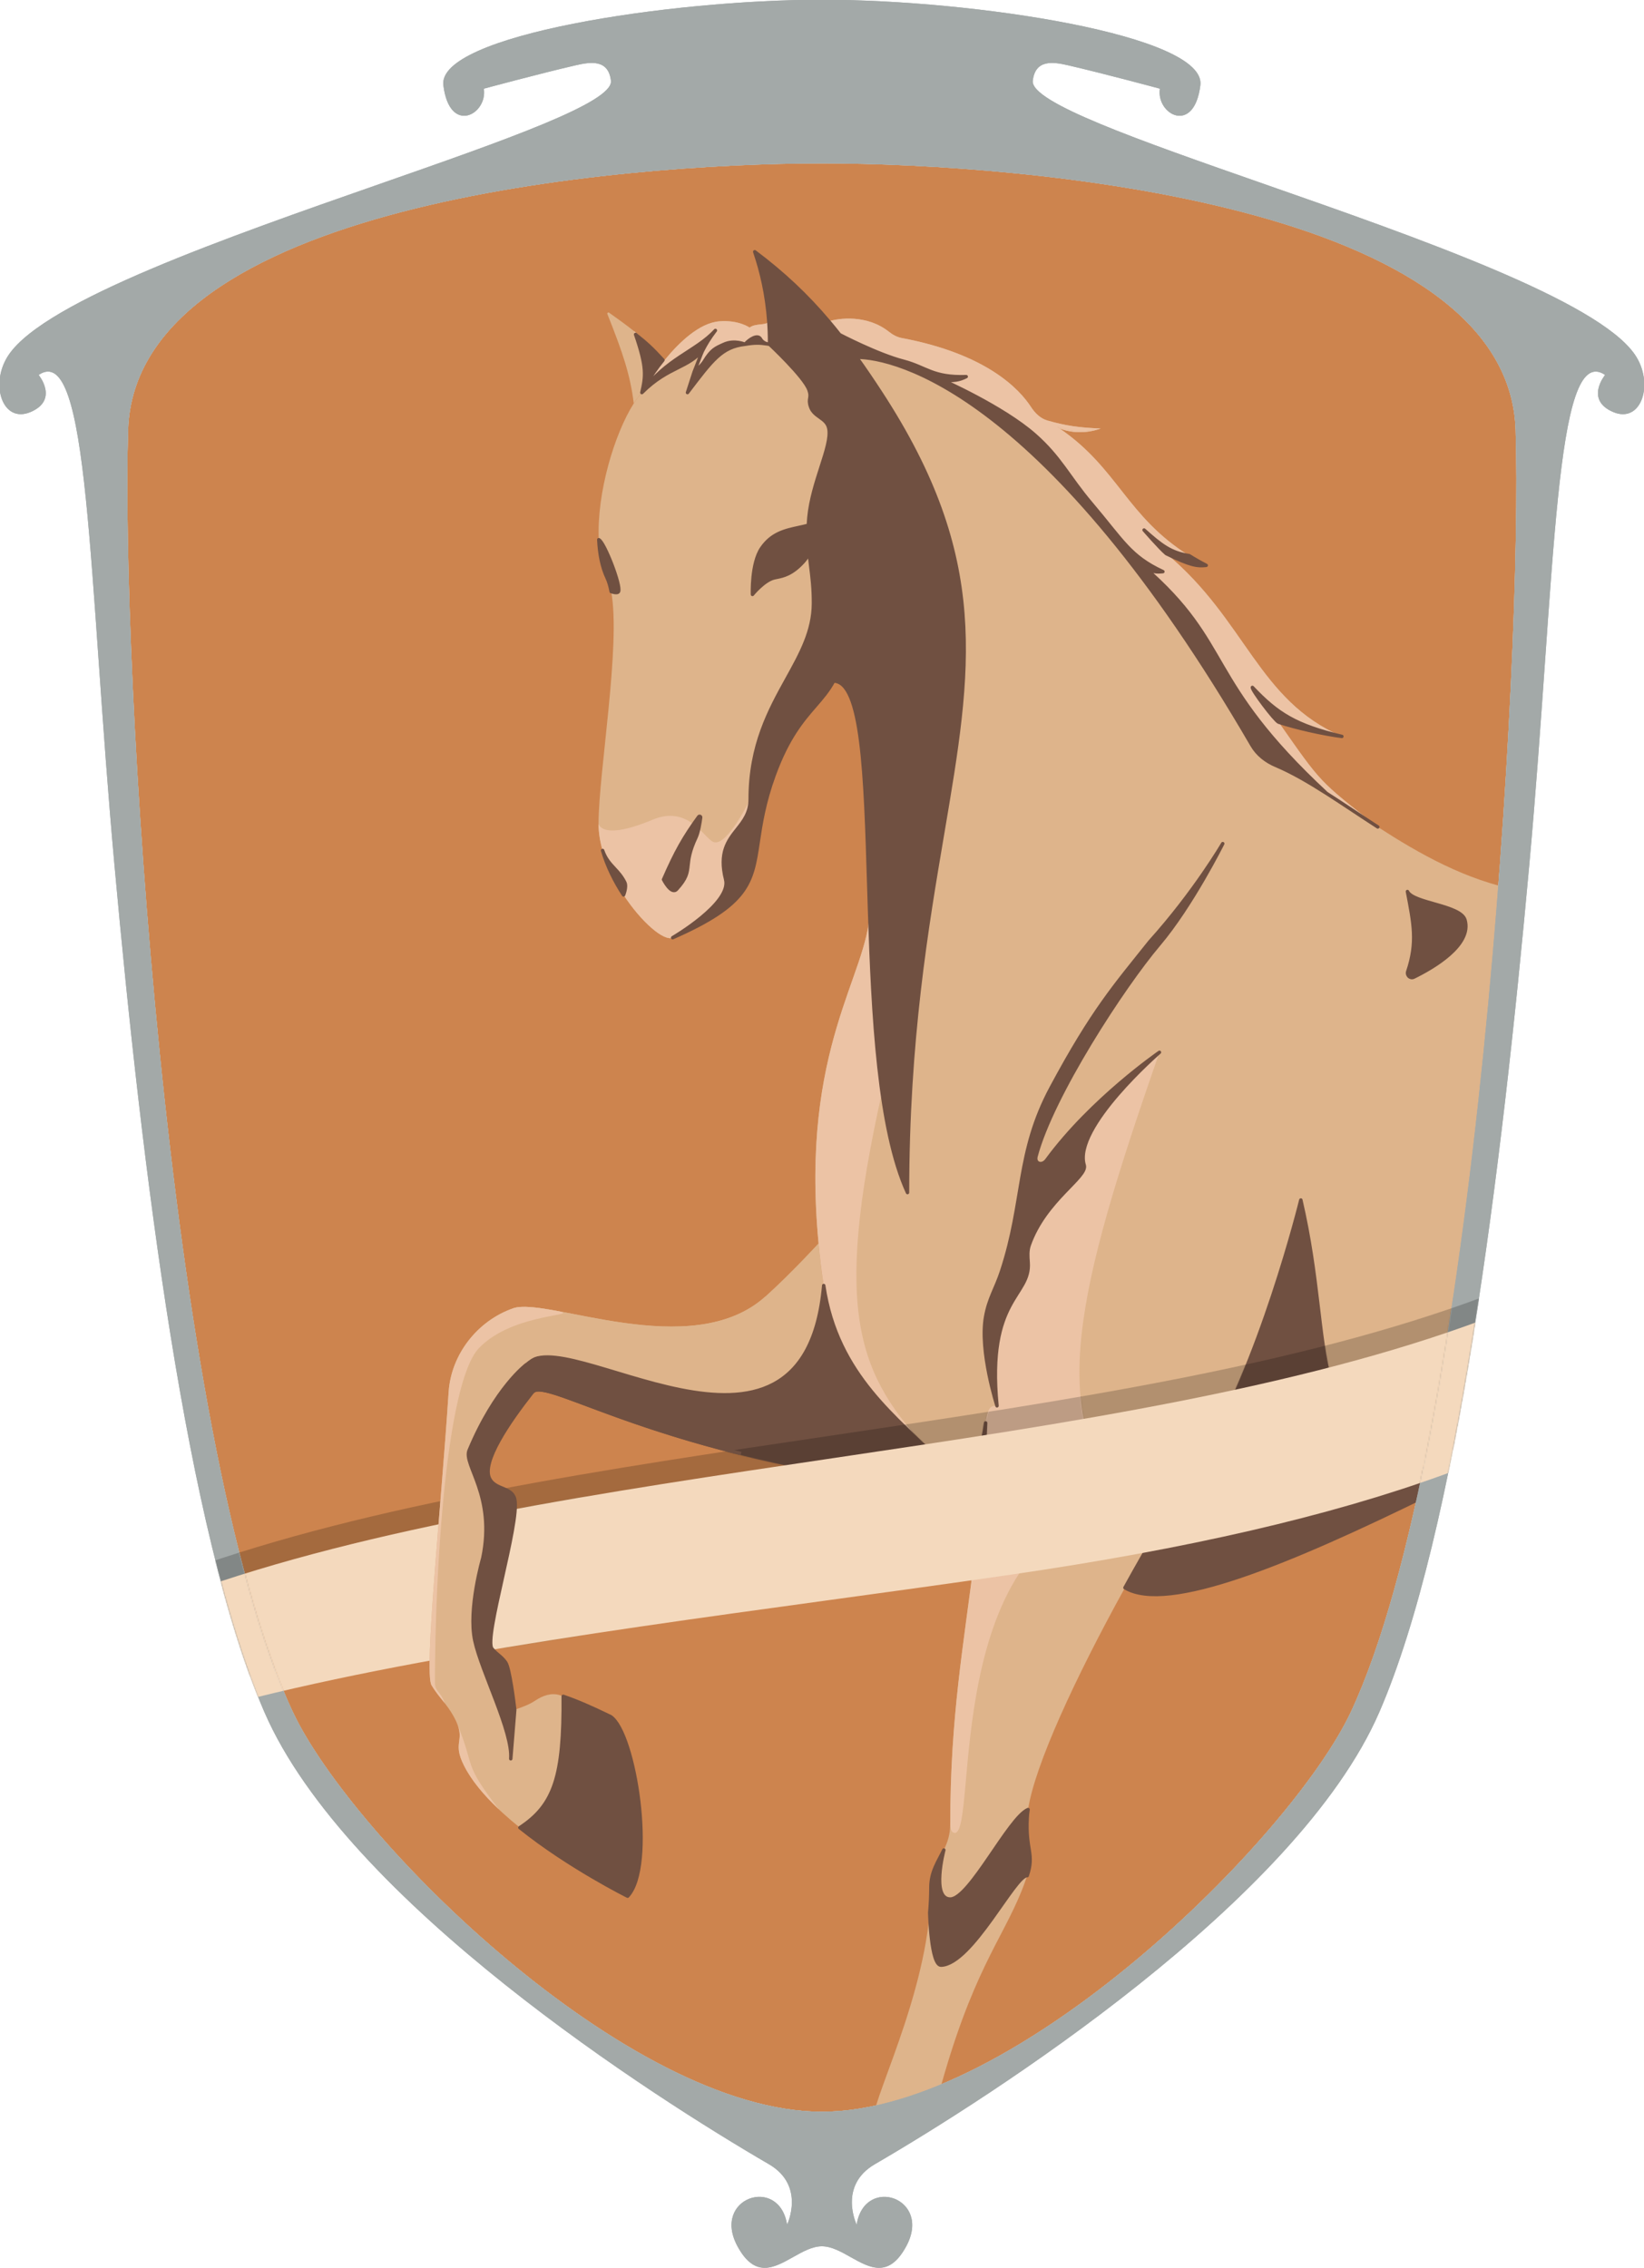 <svg width="1442" height="1989" viewBox="0 0 1442 1989" fill="none" xmlns="http://www.w3.org/2000/svg">
<g clip-path="url(#clip0_191_208)">
<path d="M256.882 1501.27C308.882 1611.77 549.882 1851.77 720.882 1851.77C891.881 1851.77 1132.88 1611.77 1184.88 1501.27C1295.5 1264.77 1335.88 574.267 1329.38 376.767C1322.88 179.267 899.881 143.267 720.882 143.267C541.882 143.267 118.882 179.267 112.382 376.767C105.882 574.267 144.705 1262.89 256.882 1501.27Z" fill="#CD844E"/>
<mask id="mask0_191_208" style="mask-type:alpha" maskUnits="userSpaceOnUse" x="111" y="143" width="1220" height="1709">
<path d="M256.882 1501.27C308.882 1611.77 549.882 1851.77 720.882 1851.77C891.881 1851.77 1132.88 1611.77 1184.88 1501.27C1295.5 1264.77 1335.88 574.267 1329.38 376.767C1322.88 179.267 899.881 143.267 720.882 143.267C541.882 143.267 118.882 179.267 112.382 376.767C105.882 574.267 144.705 1262.89 256.882 1501.27Z" fill="#CD844E"/>
</mask>
<g mask="url(#mask0_191_208)">
<path d="M1580.22 936.767C1617.27 878.163 1638 807.58 1638 721.768C1638 1081.54 1505.47 1270.69 887 1360.77C454.747 1423.72 -12.5 1461.69 -146.905 1666.27C-171.546 1703.77 -185 1746.88 -185 1796.77C-185 1077.94 1269.9 1427.68 1580.22 936.767Z" fill="black" fill-opacity="0.2"/>
</g>
<path fill-rule="evenodd" clip-rule="evenodd" d="M679 679.767C670.189 703.921 667.379 722.664 665.043 738.235C659.692 773.917 656.838 792.947 590.015 822.267C590.015 822.267 641.766 792.151 636.5 771.267C630.51 747.513 638.678 737.185 646.609 727.158C652.367 719.877 658 712.755 658 700.767C658 653.391 675.107 622.502 690.325 595.021C702.442 573.143 713.362 553.424 713.5 529.267C713.576 515.971 712.276 505.678 711.025 495.778C710.59 492.339 710.162 488.948 709.799 485.494C708.241 488.12 706.463 490.607 704.5 492.767C694.685 503.563 686.902 505.136 681.422 506.243C680.557 506.418 679.749 506.581 679 506.767C669.941 509.016 660 521.267 660 521.267C660 521.267 658.912 494.083 668 480.767C676.916 467.703 688.633 465.159 700.688 462.542C703.451 461.942 706.231 461.338 708.999 460.603C709.111 458.41 709.275 456.136 709.5 453.767C710.977 438.204 715.891 422.953 720.19 409.613C724.703 395.606 728.537 383.706 727 375.767C726.039 370.803 722.59 368.341 719.059 365.821C715.821 363.51 712.515 361.151 711 356.767C709.676 352.937 709.982 351.104 710.285 349.288C710.592 347.448 710.896 345.627 709.5 341.767C705.34 330.267 675 301.904 675 301.904C675.039 294.959 674.803 288.246 674.332 281.767C672.632 258.358 667.874 237.998 662 220.767C687.448 239.853 707.856 259.204 726.932 281.767C730.153 285.577 733.337 289.478 736.5 293.485C741.483 299.798 746.416 306.374 751.37 313.267C758.31 322.925 765.289 333.208 772.5 344.267C867.63 490.171 851.351 586.118 826.837 730.591C812.774 813.478 796 912.337 796 1045.77C770.625 990.403 765.684 890.657 762.729 799.267C762.475 791.392 762.235 783.579 761.998 775.861C759.025 679.023 756.515 597.267 731.144 597.267C726.685 605.595 721.173 611.963 715.083 618.999C704.012 631.789 691.031 646.785 679 679.767ZM548 773.767C549.93 777.627 546.943 784.767 546.943 784.767C539.22 772.982 532.454 759.47 528.546 745.767C531.168 753.21 534.988 757.309 538.894 761.5C542.072 764.911 545.308 768.383 548 773.767ZM536.083 518.767C535.2 514.038 534.022 509.991 532.5 506.767C528.074 497.395 525.806 485.867 525.214 473.267C530 475.267 545 513.767 542.5 518.767C541.5 520.767 536.083 518.767 536.083 518.767ZM582 771.267C592.696 746.735 599.83 734.21 612.84 716.23C613.437 715.405 614.697 715.89 614.561 716.899C613.922 721.641 612.581 729.854 610.5 734.267C604.844 746.258 604.102 753.131 603.502 758.683C602.777 765.401 602.26 770.186 593.5 779.767C588.827 784.878 582 771.267 582 771.267Z" fill="#DEB48B"/>
<path d="M563 344.267C574.992 332.275 585.353 327.079 594.456 322.514C602.813 318.323 610.11 314.664 616.637 306.767C619.382 301.369 622.794 295.923 627.5 289.767C610.5 308.267 584 314.508 563 344.267Z" fill="#DEB48B"/>
<path d="M603 344.267C624.763 315.642 633.066 304.192 653.5 301.904C653.5 301.904 644.245 297.707 635 301.904C627.347 305.379 618.087 318.529 611.501 329.267C606.47 337.471 603 344.267 603 344.267Z" fill="#DEB48B"/>
<path d="M667.051 297.267C664.551 292.767 657 297.767 653.5 301.904C661.793 300.485 666.335 300.604 673.058 301.602C671.243 301.153 668.588 300.035 667.051 297.267Z" fill="#DEB48B"/>
<path d="M606.25 334.241L606.249 334.242C605.251 337.36 604.188 340.681 603 344.267C603 344.267 606.47 337.471 611.501 329.267C611.487 329.258 611.473 329.248 611.459 329.239C609.982 328.256 609.058 327.641 611 320.767C608.727 326.281 609.036 325.555 606.886 332.257C606.676 332.909 606.465 333.57 606.25 334.241Z" fill="#DEB48B"/>
<path d="M563 344.267C563 344.267 570.96 330.43 582.961 315.767C573.216 305.156 565.145 297.631 555.9 290.234C565.881 319.28 566.271 329.827 563 344.267Z" fill="#DEB48B"/>
<path d="M1052.5 1281.27C1105.04 1198.65 1141 1052.27 1141 1052.27C1172.5 1187.77 1138.5 1260.27 1260.5 1291.77L1255.5 1309.27C1130.46 1370.7 1024 1414.77 986.717 1392.27C1007.49 1354.64 1030.16 1316.39 1052.5 1281.27Z" fill="#DEB48B"/>
<path d="M864.5 1247.77C858.623 1288.96 850.017 1296.97 824.154 1281.27C842.351 1300.25 850.862 1314.08 854.221 1328.27C856.966 1339.86 856.27 1351.69 854.607 1366.77C858.955 1331.39 862.745 1293.23 864.5 1247.77Z" fill="#DEB48B"/>
<path d="M901 1644.77C907.5 1625.27 899.359 1622.77 901 1593.77C901.123 1591.6 901.375 1589.26 901.751 1586.77C885 1593.77 850.5 1665.27 833.5 1665.27C816.5 1665.27 827.863 1622.27 827.863 1622.27C822.914 1632.55 816.5 1641.23 816.5 1655.27C816.5 1662.55 816.142 1669.9 815.485 1677.27C815.485 1677.27 816.501 1723.6 825.5 1723.27C852.5 1722.27 890.5 1643.77 901 1644.77Z" fill="#DEB48B"/>
<path d="M874.5 1232.77C865.221 1137.66 904.154 1137.26 901.832 1106.94C901.442 1101.86 901.074 1096.64 902.769 1091.83C916.712 1052.28 954.197 1032.14 951 1021.77C940.823 988.767 1017 922.767 1017 922.767C1017 922.767 957.295 963.789 918.052 1017.28C914.035 1022.76 906.998 1020.49 908.738 1013.92C922.797 960.879 985.292 865.068 1016.5 828.267C1045.33 794.267 1072.5 739.767 1072.5 739.767C1072.5 739.767 1047.93 781.96 1008.5 825.767C977.947 864.116 958.5 885.767 922 953.767C891.338 1010.89 898.791 1053.19 878.5 1114.77C873.32 1130.49 867.386 1138.47 864.5 1154.77C859.145 1185.01 874.5 1232.77 874.5 1232.77Z" fill="#DEB48B"/>
<path d="M1234.5 781.767C1239.9 810.138 1243.38 826.191 1234.79 851.884C1233.67 855.239 1236.91 858.402 1240.09 856.847C1256.77 848.686 1291.38 828.786 1285 806.767C1281.21 793.68 1239.5 792.267 1234.5 781.767Z" fill="#DEB48B"/>
<path d="M751.37 313.267C785.049 313.267 917.922 343.453 1098.23 653.65C1102.86 661.625 1110.49 667.59 1118.99 671.174C1133.26 677.19 1148.03 685.828 1163.5 695.689C1055.5 595.267 1082 565.267 1003.5 497.267C1010.49 501.479 1014.02 501.944 1020 501.267C991 487.767 985 474.267 957 441.267C937.486 418.269 930.05 401.064 907.5 381.267C879.394 356.592 826.5 333.267 826.5 333.267C836.5 334.267 841.5 333.267 847.5 330.267C818 331.267 812.518 321.972 792.5 316.767C769.578 310.807 736.5 293.485 736.5 293.485C741.483 299.798 746.416 306.374 751.37 313.267Z" fill="#DEB48B"/>
<path d="M1121.5 633.267C1136.81 638.319 1161 643.767 1177 645.767C1136.63 636.124 1120.45 625.964 1098.5 602.767C1097.93 605.033 1117.87 631.509 1121.5 633.267Z" fill="#DEB48B"/>
<path d="M1023 485.494C1044.62 496.106 1050.12 496.563 1058 495.778C1052.62 492.995 1047.64 490.146 1043 487.239C1026.86 484.742 1018.41 478.075 1003.5 464.767C1003.5 464.767 1017.5 480.909 1023 485.494Z" fill="#DEB48B"/>
<path d="M929.5 375.767C944.6 381.54 959 378.267 965.5 375.767C949.977 378.512 944.5 379.767 927 374.267L929.5 375.767Z" fill="#DEB48B"/>
<path d="M824.154 1281.27C788.349 1243.91 734.201 1206.8 722.5 1127.27C720.607 1114.4 719.12 1102.08 717.994 1090.27C717.994 1090.27 694.605 1115.89 671.5 1136.77C606.541 1195.46 480 1136.77 450 1147.27L467 1220.77C478.785 1205.76 577.864 1278.1 816.813 1303.43C825.32 1304.33 833.488 1307.77 839.706 1313.65C847.258 1320.78 854.221 1328.27 854.221 1328.27C850.862 1314.08 842.351 1300.25 824.154 1281.27Z" fill="#DEB48B"/>
<path fill-rule="evenodd" clip-rule="evenodd" d="M826.837 730.591C812.774 813.478 796 912.337 796 1045.77C770.625 990.403 765.684 890.657 762.729 799.267C762.045 854.014 701.573 917.956 717.994 1090.27C719.12 1102.08 720.607 1114.4 722.5 1127.27C734.201 1206.8 788.349 1243.91 824.154 1281.27C850.017 1296.97 858.623 1288.96 864.5 1247.77C862.745 1293.23 858.955 1331.39 854.607 1366.77C845.325 1442.28 833.5 1505.13 833.5 1599.27C833.5 1608.72 830.97 1615.81 827.863 1622.27C827.863 1622.27 816.5 1665.27 833.5 1665.27C850.5 1665.27 885 1593.77 901.751 1586.77C907.559 1548.22 942.902 1471.64 986.717 1392.27C1007.49 1354.64 1030.16 1316.39 1052.5 1281.27C1105.04 1198.65 1141 1052.27 1141 1052.27C1172.5 1187.77 1138.5 1260.27 1260.5 1291.77L1332.5 780.767C1285.71 771.948 1245.05 748.728 1208.5 725.159C1192.79 715.029 1177.84 704.833 1163.5 695.689C1148.03 685.828 1133.26 677.19 1118.99 671.174C1110.49 667.59 1102.86 661.625 1098.23 653.65C917.922 343.453 785.049 313.267 751.37 313.267C758.31 322.925 765.289 333.208 772.5 344.267C867.63 490.171 851.351 586.118 826.837 730.591ZM902.769 1091.83C901.074 1096.64 901.442 1101.86 901.832 1106.94C904.154 1137.26 865.221 1137.66 874.5 1232.77C874.5 1232.77 859.145 1185.01 864.5 1154.77C867.386 1138.47 873.32 1130.49 878.5 1114.77C898.791 1053.19 891.338 1010.89 922 953.767C958.5 885.767 977.947 864.116 1008.5 825.767C1047.93 781.96 1072.5 739.767 1072.5 739.767C1072.5 739.767 1045.33 794.267 1016.5 828.267C985.292 865.068 922.797 960.879 908.738 1013.92C906.998 1020.49 914.035 1022.76 918.052 1017.28C957.295 963.789 1017 922.767 1017 922.767C1017 922.767 940.823 988.767 951 1021.77C954.197 1032.14 916.712 1052.28 902.769 1091.83ZM1240.09 856.847C1236.91 858.402 1233.67 855.239 1234.79 851.884C1243.38 826.191 1239.9 810.138 1234.5 781.767C1239.5 792.267 1281.21 793.68 1285 806.767C1291.38 828.786 1256.77 848.686 1240.09 856.847Z" fill="#DEB48B"/>
<path fill-rule="evenodd" clip-rule="evenodd" d="M660 521.267C660 521.267 658.912 494.083 668 480.767C676.916 467.703 688.633 465.159 700.688 462.542C703.451 461.942 706.231 461.338 708.999 460.603C709.111 458.41 709.275 456.136 709.5 453.767C710.977 438.204 715.891 422.953 720.19 409.613C724.703 395.606 728.537 383.706 727 375.767C726.039 370.803 722.59 368.341 719.059 365.821C715.821 363.51 712.515 361.151 711 356.767C709.676 352.937 709.982 351.104 710.285 349.288C710.592 347.448 710.896 345.627 709.5 341.767C705.34 330.267 675 301.904 675 301.904C675 301.904 674.193 301.884 673.058 301.602C666.335 300.604 661.793 300.485 653.5 301.904C633.066 304.192 624.763 315.642 603 344.267C604.188 340.681 605.251 337.36 606.249 334.242L606.25 334.241C606.465 333.57 606.676 332.909 606.886 332.257C609.036 325.555 608.727 326.281 611 320.767C611.867 318.664 614.992 310.098 616.004 308.033C616.211 307.611 616.422 307.189 616.637 306.767C610.11 314.664 602.813 318.323 594.456 322.514C585.353 327.079 574.992 332.275 563 344.267C560.64 346.868 558.258 350.068 555.9 353.767C538.995 380.28 523.294 432.413 525.214 473.267C530 475.267 545 513.767 542.5 518.767C541.5 520.767 536.083 518.767 536.083 518.767C544.774 565.284 525 677.789 525 722.267C525 729.969 526.302 737.899 528.546 745.767C531.168 753.21 534.988 757.309 538.894 761.5C542.072 764.911 545.308 768.383 548 773.767C549.93 777.627 546.943 784.767 546.943 784.767C562.679 808.776 582.391 825.612 590.015 822.267C590.015 822.267 641.766 792.151 636.5 771.267C630.51 747.513 638.678 737.185 646.609 727.158C652.367 719.877 658 712.755 658 700.767C658 653.391 675.107 622.502 690.325 595.021C702.442 573.143 713.362 553.424 713.5 529.267C713.576 515.971 712.276 505.678 711.025 495.778C710.59 492.339 710.162 488.948 709.799 485.494C708.241 488.12 706.463 490.607 704.5 492.767C694.685 503.563 686.902 505.136 681.422 506.243C680.557 506.418 679.749 506.581 679 506.767C669.941 509.016 660 521.267 660 521.267ZM582 771.267C592.696 746.735 599.83 734.21 612.84 716.23C613.437 715.405 614.697 715.89 614.561 716.899C613.922 721.641 612.581 729.854 610.5 734.267C604.844 746.258 604.102 753.131 603.502 758.683C602.777 765.401 602.26 770.186 593.5 779.767C588.827 784.878 582 771.267 582 771.267Z" fill="#DEB48B"/>
<path d="M790.991 296.421C786.815 295.638 782.976 293.52 779.647 290.879C760.204 275.452 735.256 279.106 726.932 281.767C730.153 285.577 733.337 289.478 736.5 293.485C736.5 293.485 769.578 310.807 792.5 316.767C812.518 321.972 818 331.267 847.5 330.267C841.5 333.267 836.5 334.267 826.5 333.267C826.5 333.267 879.394 356.592 907.5 381.267C930.05 401.064 937.486 418.269 957 441.267C985 474.267 991 487.767 1020 501.267C1014.02 501.944 1010.49 501.479 1003.5 497.267C1082 565.267 1055.5 595.267 1163.5 695.689C1177.84 704.833 1192.79 715.029 1208.5 725.159C1156.5 684.267 1159.49 687.424 1121.5 633.267C1117.87 631.509 1097.93 605.033 1098.5 602.767C1120.45 625.964 1136.63 636.124 1177 645.767C1103.5 614.267 1092.94 543.801 1023 485.494C1017.5 480.909 1003.5 464.767 1003.5 464.767C1018.41 478.075 1026.86 484.742 1043 487.239C988.256 452.969 980.661 410.796 929.5 375.767L927 374.267C944.5 379.767 949.977 378.512 965.5 375.767C946.417 375.022 934.66 373.293 918.763 368.77C912.602 367.017 907.76 362.209 904.276 356.834C894.311 341.457 865.567 310.41 790.991 296.421Z" fill="#DEB48B"/>
<path d="M653.5 301.904C657 297.767 664.551 292.767 667.051 297.267C668.588 300.035 671.243 301.153 673.058 301.602C673.684 301.696 674.33 301.796 675 301.904C675.039 294.959 674.803 288.246 674.332 281.767C673.363 283.793 670.413 284.109 667.051 284.468C663.774 284.818 660.107 285.21 657.5 287.267C657.5 287.267 647.929 280.411 631 281.767C613.563 283.164 595.91 299.946 582.961 315.767C570.96 330.43 563 344.267 563 344.267C584 314.508 610.5 308.267 627.5 289.767C622.794 295.923 619.382 301.369 616.637 306.767C616.422 307.189 616.211 307.611 616.004 308.033C614.992 310.098 611.867 318.664 611 320.767C609.058 327.641 609.982 328.256 611.459 329.239L611.501 329.267C618.087 318.529 627.347 305.379 635 301.904C644.245 297.707 653.5 301.904 653.5 301.904Z" fill="#DEB48B"/>
<path d="M555.9 353.767C558.258 350.068 560.64 346.868 563 344.267C566.271 329.827 565.881 319.28 555.9 290.234C549.547 285.151 542.64 280.129 534.256 274.208C533.443 273.634 532.384 274.476 532.753 275.401C546.698 310.38 552.831 329.113 555.9 353.767Z" fill="#DEB48B"/>
<path d="M767.5 1864.27C781.5 1867.77 817.04 1859.86 823 1837.77C851.962 1730.41 878.305 1702.1 896 1658.33C897.753 1653.99 899.422 1649.5 901 1644.77C890.5 1643.77 852.5 1722.27 825.5 1723.27C816.501 1723.6 815.485 1677.27 815.485 1677.27C807.434 1767.61 754.556 1861.03 767.5 1864.27Z" fill="#DEB48B"/>
<mask id="mask1_191_208" style="mask-type:alpha" maskUnits="userSpaceOnUse" x="450" y="220" width="883" height="1646">
<path fill-rule="evenodd" clip-rule="evenodd" d="M679 679.767C670.189 703.921 667.379 722.664 665.043 738.235C659.692 773.917 656.838 792.947 590.015 822.267C590.015 822.267 641.766 792.151 636.5 771.267C630.51 747.513 638.678 737.185 646.609 727.158C652.367 719.877 658 712.755 658 700.767C658 653.391 675.107 622.502 690.325 595.021C702.442 573.143 713.362 553.424 713.5 529.267C713.576 515.971 712.276 505.678 711.025 495.778C710.59 492.339 710.162 488.948 709.799 485.494C708.241 488.12 706.463 490.607 704.5 492.767C694.685 503.563 686.902 505.136 681.422 506.243C680.557 506.418 679.749 506.581 679 506.767C669.941 509.016 660 521.267 660 521.267C660 521.267 658.912 494.083 668 480.767C676.916 467.703 688.633 465.159 700.688 462.542C703.451 461.942 706.231 461.338 708.999 460.603C709.111 458.41 709.275 456.136 709.5 453.767C710.977 438.204 715.891 422.953 720.19 409.613C724.703 395.606 728.537 383.706 727 375.767C726.039 370.803 722.59 368.341 719.059 365.821C715.821 363.51 712.515 361.151 711 356.767C709.676 352.937 709.982 351.104 710.285 349.288C710.592 347.448 710.896 345.627 709.5 341.767C705.34 330.267 675 301.904 675 301.904C675.039 294.959 674.803 288.246 674.332 281.767C672.632 258.358 667.874 237.998 662 220.767C687.448 239.853 707.856 259.204 726.932 281.767C730.153 285.577 733.337 289.478 736.5 293.485C741.483 299.798 746.416 306.374 751.37 313.267C758.31 322.925 765.289 333.208 772.5 344.267C867.63 490.171 851.351 586.118 826.837 730.591C812.774 813.478 796 912.337 796 1045.77C770.625 990.403 765.684 890.657 762.729 799.267C762.475 791.392 762.235 783.579 761.998 775.861C759.025 679.023 756.515 597.267 731.144 597.267C726.685 605.595 721.173 611.963 715.083 618.999C704.012 631.789 691.031 646.785 679 679.767ZM548 773.767C549.93 777.627 546.943 784.767 546.943 784.767C539.22 772.982 532.454 759.47 528.546 745.767C531.168 753.21 534.988 757.309 538.894 761.5C542.072 764.911 545.308 768.383 548 773.767ZM536.083 518.767C535.2 514.038 534.022 509.991 532.5 506.767C528.074 497.395 525.806 485.867 525.214 473.267C530 475.267 545 513.767 542.5 518.767C541.5 520.767 536.083 518.767 536.083 518.767ZM582 771.267C592.696 746.735 599.83 734.21 612.84 716.23C613.437 715.405 614.697 715.89 614.561 716.899C613.922 721.641 612.581 729.854 610.5 734.267C604.844 746.258 604.102 753.131 603.502 758.683C602.777 765.401 602.26 770.186 593.5 779.767C588.827 784.878 582 771.267 582 771.267Z" fill="#DEB48B"/>
<path d="M563 344.267C574.992 332.275 585.353 327.079 594.456 322.514C602.813 318.323 610.11 314.664 616.637 306.767C619.382 301.369 622.794 295.923 627.5 289.767C610.5 308.267 584 314.508 563 344.267Z" fill="#DEB48B"/>
<path d="M603 344.267C624.763 315.642 633.066 304.192 653.5 301.904C653.5 301.904 644.245 297.707 635 301.904C627.347 305.379 618.087 318.529 611.501 329.267C606.47 337.471 603 344.267 603 344.267Z" fill="#DEB48B"/>
<path d="M667.051 297.267C664.551 292.767 657 297.767 653.5 301.904C661.793 300.485 666.335 300.604 673.058 301.602C671.243 301.153 668.588 300.035 667.051 297.267Z" fill="#DEB48B"/>
<path d="M606.25 334.241L606.249 334.242C605.251 337.36 604.188 340.681 603 344.267C603 344.267 606.47 337.471 611.501 329.267C611.487 329.258 611.473 329.248 611.459 329.239C609.982 328.256 609.058 327.641 611 320.767C608.727 326.281 609.036 325.555 606.886 332.257C606.676 332.909 606.465 333.57 606.25 334.241Z" fill="#DEB48B"/>
<path d="M563 344.267C563 344.267 570.96 330.43 582.961 315.767C573.216 305.156 565.145 297.631 555.9 290.234C565.881 319.28 566.271 329.827 563 344.267Z" fill="#DEB48B"/>
<path d="M1052.5 1281.27C1105.04 1198.65 1141 1052.27 1141 1052.27C1172.5 1187.77 1138.5 1260.27 1260.5 1291.77L1255.5 1309.27C1130.46 1370.7 1024 1414.77 986.717 1392.27C1007.49 1354.64 1030.16 1316.39 1052.5 1281.27Z" fill="#DEB48B"/>
<path d="M864.5 1247.77C858.623 1288.96 850.017 1296.97 824.154 1281.27C842.351 1300.25 850.862 1314.08 854.221 1328.27C856.966 1339.86 856.27 1351.69 854.607 1366.77C858.955 1331.39 862.745 1293.23 864.5 1247.77Z" fill="#DEB48B"/>
<path d="M901 1644.77C907.5 1625.27 899.359 1622.77 901 1593.77C901.123 1591.6 901.375 1589.26 901.751 1586.77C885 1593.77 850.5 1665.27 833.5 1665.27C816.5 1665.27 827.863 1622.27 827.863 1622.27C822.914 1632.55 816.5 1641.23 816.5 1655.27C816.5 1662.55 816.142 1669.9 815.485 1677.27C815.485 1677.27 816.501 1723.6 825.5 1723.27C852.5 1722.27 890.5 1643.77 901 1644.77Z" fill="#DEB48B"/>
<path d="M874.5 1232.77C865.221 1137.66 904.154 1137.26 901.832 1106.94C901.442 1101.86 901.074 1096.64 902.769 1091.83C916.712 1052.28 954.197 1032.14 951 1021.77C940.823 988.767 1017 922.767 1017 922.767C1017 922.767 957.295 963.789 918.052 1017.28C914.035 1022.76 906.998 1020.49 908.738 1013.92C922.797 960.879 985.292 865.068 1016.5 828.267C1045.33 794.267 1072.5 739.767 1072.5 739.767C1072.5 739.767 1047.93 781.96 1008.5 825.767C977.947 864.116 958.5 885.767 922 953.767C891.338 1010.89 898.791 1053.19 878.5 1114.77C873.32 1130.49 867.386 1138.47 864.5 1154.77C859.145 1185.01 874.5 1232.77 874.5 1232.77Z" fill="#DEB48B"/>
<path d="M1234.5 781.767C1239.9 810.138 1243.38 826.191 1234.79 851.884C1233.67 855.239 1236.91 858.402 1240.09 856.847C1256.77 848.686 1291.38 828.786 1285 806.767C1281.21 793.68 1239.5 792.267 1234.5 781.767Z" fill="#DEB48B"/>
<path d="M751.37 313.267C785.049 313.267 917.922 343.453 1098.23 653.65C1102.86 661.625 1110.49 667.59 1118.99 671.174C1133.26 677.19 1148.03 685.828 1163.5 695.689C1055.5 595.267 1082 565.267 1003.5 497.267C1010.49 501.479 1014.02 501.944 1020 501.267C991 487.767 985 474.267 957 441.267C937.486 418.269 930.05 401.064 907.5 381.267C879.394 356.592 826.5 333.267 826.5 333.267C836.5 334.267 841.5 333.267 847.5 330.267C818 331.267 812.518 321.972 792.5 316.767C769.578 310.807 736.5 293.485 736.5 293.485C741.483 299.798 746.416 306.374 751.37 313.267Z" fill="#DEB48B"/>
<path d="M1121.5 633.267C1136.81 638.319 1161 643.767 1177 645.767C1136.63 636.124 1120.45 625.964 1098.5 602.767C1097.93 605.033 1117.87 631.509 1121.5 633.267Z" fill="#DEB48B"/>
<path d="M1023 485.494C1044.62 496.106 1050.12 496.563 1058 495.778C1052.62 492.995 1047.64 490.146 1043 487.239C1026.86 484.742 1018.41 478.075 1003.5 464.767C1003.5 464.767 1017.5 480.909 1023 485.494Z" fill="#DEB48B"/>
<path d="M929.5 375.767C944.6 381.54 959 378.267 965.5 375.767C949.977 378.512 944.5 379.767 927 374.267L929.5 375.767Z" fill="#DEB48B"/>
<path d="M824.154 1281.27C788.349 1243.91 734.201 1206.8 722.5 1127.27C720.607 1114.4 719.12 1102.08 717.994 1090.27C717.994 1090.27 694.605 1115.89 671.5 1136.77C606.541 1195.46 480 1136.77 450 1147.27L467 1220.77C478.785 1205.76 577.864 1278.1 816.813 1303.43C825.32 1304.33 833.488 1307.77 839.706 1313.65C847.258 1320.78 854.221 1328.27 854.221 1328.27C850.862 1314.08 842.351 1300.25 824.154 1281.27Z" fill="#DEB48B"/>
<path fill-rule="evenodd" clip-rule="evenodd" d="M826.837 730.591C812.774 813.478 796 912.337 796 1045.77C770.625 990.403 765.684 890.657 762.729 799.267C762.045 854.014 701.573 917.956 717.994 1090.27C719.12 1102.08 720.607 1114.4 722.5 1127.27C734.201 1206.8 788.349 1243.91 824.154 1281.27C850.017 1296.97 858.623 1288.96 864.5 1247.77C862.745 1293.23 858.955 1331.39 854.607 1366.77C845.325 1442.28 833.5 1505.13 833.5 1599.27C833.5 1608.72 830.97 1615.81 827.863 1622.27C827.863 1622.27 816.5 1665.27 833.5 1665.27C850.5 1665.27 885 1593.77 901.751 1586.77C907.559 1548.22 942.902 1471.64 986.717 1392.27C1007.49 1354.64 1030.16 1316.39 1052.5 1281.27C1105.04 1198.65 1141 1052.27 1141 1052.27C1172.5 1187.77 1138.5 1260.27 1260.5 1291.77L1332.5 780.767C1285.71 771.948 1245.05 748.728 1208.5 725.159C1192.79 715.029 1177.84 704.833 1163.5 695.689C1148.03 685.828 1133.26 677.19 1118.99 671.174C1110.49 667.59 1102.86 661.625 1098.23 653.65C917.922 343.453 785.049 313.267 751.37 313.267C758.31 322.925 765.289 333.208 772.5 344.267C867.63 490.171 851.351 586.118 826.837 730.591ZM902.769 1091.83C901.074 1096.64 901.442 1101.86 901.832 1106.94C904.154 1137.26 865.221 1137.66 874.5 1232.77C874.5 1232.77 859.145 1185.01 864.5 1154.77C867.386 1138.47 873.32 1130.49 878.5 1114.77C898.791 1053.19 891.338 1010.89 922 953.767C958.5 885.767 977.947 864.116 1008.5 825.767C1047.93 781.96 1072.5 739.767 1072.5 739.767C1072.5 739.767 1045.33 794.267 1016.5 828.267C985.292 865.068 922.797 960.879 908.738 1013.92C906.998 1020.49 914.035 1022.76 918.052 1017.28C957.295 963.789 1017 922.767 1017 922.767C1017 922.767 940.823 988.767 951 1021.77C954.197 1032.14 916.712 1052.28 902.769 1091.83ZM1240.09 856.847C1236.91 858.402 1233.67 855.239 1234.79 851.884C1243.38 826.191 1239.9 810.138 1234.5 781.767C1239.5 792.267 1281.21 793.68 1285 806.767C1291.38 828.786 1256.77 848.686 1240.09 856.847Z" fill="#DEB48B"/>
<path fill-rule="evenodd" clip-rule="evenodd" d="M660 521.267C660 521.267 658.912 494.083 668 480.767C676.916 467.703 688.633 465.159 700.688 462.542C703.451 461.942 706.231 461.338 708.999 460.603C709.111 458.41 709.275 456.136 709.5 453.767C710.977 438.204 715.891 422.953 720.19 409.613C724.703 395.606 728.537 383.706 727 375.767C726.039 370.803 722.59 368.341 719.059 365.821C715.821 363.51 712.515 361.151 711 356.767C709.676 352.937 709.982 351.104 710.285 349.288C710.592 347.448 710.896 345.627 709.5 341.767C705.34 330.267 675 301.904 675 301.904C675 301.904 674.193 301.884 673.058 301.602C666.335 300.604 661.793 300.485 653.5 301.904C633.066 304.192 624.763 315.642 603 344.267C604.188 340.681 605.251 337.36 606.249 334.242L606.25 334.241C606.465 333.57 606.676 332.909 606.886 332.257C609.036 325.555 608.727 326.281 611 320.767C611.867 318.664 614.992 310.098 616.004 308.033C616.211 307.611 616.422 307.189 616.637 306.767C610.11 314.664 602.813 318.323 594.456 322.514C585.353 327.079 574.992 332.275 563 344.267C560.64 346.868 558.258 350.068 555.9 353.767C538.995 380.28 523.294 432.413 525.214 473.267C530 475.267 545 513.767 542.5 518.767C541.5 520.767 536.083 518.767 536.083 518.767C544.774 565.284 525 677.789 525 722.267C525 729.969 526.302 737.899 528.546 745.767C531.168 753.21 534.988 757.309 538.894 761.5C542.072 764.911 545.308 768.383 548 773.767C549.93 777.627 546.943 784.767 546.943 784.767C562.679 808.776 582.391 825.612 590.015 822.267C590.015 822.267 641.766 792.151 636.5 771.267C630.51 747.513 638.678 737.185 646.609 727.158C652.367 719.877 658 712.755 658 700.767C658 653.391 675.107 622.502 690.325 595.021C702.442 573.143 713.362 553.424 713.5 529.267C713.576 515.971 712.276 505.678 711.025 495.778C710.59 492.339 710.162 488.948 709.799 485.494C708.241 488.12 706.463 490.607 704.5 492.767C694.685 503.563 686.902 505.136 681.422 506.243C680.557 506.418 679.749 506.581 679 506.767C669.941 509.016 660 521.267 660 521.267ZM582 771.267C592.696 746.735 599.83 734.21 612.84 716.23C613.437 715.405 614.697 715.89 614.561 716.899C613.922 721.641 612.581 729.854 610.5 734.267C604.844 746.258 604.102 753.131 603.502 758.683C602.777 765.401 602.26 770.186 593.5 779.767C588.827 784.878 582 771.267 582 771.267Z" fill="#DEB48B"/>
<path d="M790.991 296.421C786.815 295.638 782.976 293.52 779.647 290.879C760.204 275.452 735.256 279.106 726.932 281.767C730.153 285.577 733.337 289.478 736.5 293.485C736.5 293.485 769.578 310.807 792.5 316.767C812.518 321.972 818 331.267 847.5 330.267C841.5 333.267 836.5 334.267 826.5 333.267C826.5 333.267 879.394 356.592 907.5 381.267C930.05 401.064 937.486 418.269 957 441.267C985 474.267 991 487.767 1020 501.267C1014.02 501.944 1010.49 501.479 1003.5 497.267C1082 565.267 1055.5 595.267 1163.5 695.689C1177.84 704.833 1192.79 715.029 1208.5 725.159C1156.5 684.267 1159.49 687.424 1121.5 633.267C1117.87 631.509 1097.93 605.033 1098.5 602.767C1120.45 625.964 1136.63 636.124 1177 645.767C1103.5 614.267 1092.94 543.801 1023 485.494C1017.5 480.909 1003.5 464.767 1003.5 464.767C1018.41 478.075 1026.86 484.742 1043 487.239C988.256 452.969 980.661 410.796 929.5 375.767L927 374.267C944.5 379.767 949.977 378.512 965.5 375.767C946.417 375.022 934.66 373.293 918.763 368.77C912.602 367.017 907.76 362.209 904.276 356.834C894.311 341.457 865.567 310.41 790.991 296.421Z" fill="#DEB48B"/>
<path d="M653.5 301.904C657 297.767 664.551 292.767 667.051 297.267C668.588 300.035 671.243 301.153 673.058 301.602C673.684 301.696 674.33 301.796 675 301.904C675.039 294.959 674.803 288.246 674.332 281.767C673.363 283.793 670.413 284.109 667.051 284.468C663.774 284.818 660.107 285.21 657.5 287.267C657.5 287.267 647.929 280.411 631 281.767C613.563 283.164 595.91 299.946 582.961 315.767C570.96 330.43 563 344.267 563 344.267C584 314.508 610.5 308.267 627.5 289.767C622.794 295.923 619.382 301.369 616.637 306.767C616.422 307.189 616.211 307.611 616.004 308.033C614.992 310.098 611.867 318.664 611 320.767C609.058 327.641 609.982 328.256 611.459 329.239L611.501 329.267C618.087 318.529 627.347 305.379 635 301.904C644.245 297.707 653.5 301.904 653.5 301.904Z" fill="#DEB48B"/>
<path d="M555.9 353.767C558.258 350.068 560.64 346.868 563 344.267C566.271 329.827 565.881 319.28 555.9 290.234C549.547 285.151 542.64 280.129 534.256 274.208C533.443 273.634 532.384 274.476 532.753 275.401C546.698 310.38 552.831 329.113 555.9 353.767Z" fill="#DEB48B"/>
<path d="M767.5 1864.27C781.5 1867.77 817.04 1859.86 823 1837.77C851.962 1730.41 878.305 1702.1 896 1658.33C897.753 1653.99 899.422 1649.5 901 1644.77C890.5 1643.77 852.5 1722.27 825.5 1723.27C816.501 1723.6 815.485 1677.27 815.485 1677.27C807.434 1767.61 754.556 1861.03 767.5 1864.27Z" fill="#DEB48B"/>
</mask>
<g mask="url(#mask1_191_208)">
<path d="M1580.22 936.767C1617.27 878.163 1638 807.58 1638 721.768C1638 1081.54 1505.47 1270.69 887 1360.77C454.747 1423.72 -12.5 1461.69 -146.905 1666.27C-171.546 1703.77 -185 1746.88 -185 1796.77C-185 1077.94 1269.9 1427.68 1580.22 936.767Z" fill="black" fill-opacity="0.2"/>
</g>
<mask id="mask2_191_208" style="mask-type:alpha" maskUnits="userSpaceOnUse" x="-185" y="741" width="1823" height="1076">
<path d="M1580.22 956.767C1617.27 898.163 1638 827.58 1638 741.768C1638 1101.54 1505.47 1290.69 887 1380.77C454.747 1443.72 -12.5 1481.69 -146.905 1686.27C-171.546 1723.77 -185 1766.88 -185 1816.77C-185 1097.94 1269.9 1447.68 1580.22 956.767Z" fill="#F4D9BD"/>
</mask>
<g mask="url(#mask2_191_208)">
<path d="M515.705 1470.27C515.705 1470.27 511.545 1434.17 507.705 1428.77C503.864 1423.37 499.922 1421.88 495.705 1416.77C488.28 1407.77 520.205 1306.27 515.705 1285.77C513.325 1274.92 498.805 1277.63 493.705 1267.77C486.205 1253.27 499.705 1186.27 525.205 1166.27C525.205 1166.27 498.705 1187.77 475.705 1242.77C470.362 1255.54 499.205 1282.27 487.705 1337.27C487.705 1337.27 474.664 1381.97 480.705 1409.77C486.648 1437.12 514.118 1489.77 512.205 1513.27L515.705 1470.27Z" fill="#958866" fill-opacity="0.5"/>
<path d="M614.705 1633.77C639.205 1607.77 621.205 1490.27 599.705 1476.27C582.005 1467.71 570.657 1462.78 558.205 1458.5C558.781 1528.56 550.44 1553.83 520.205 1573.65C562.937 1608.01 614.705 1633.77 614.705 1633.77Z" fill="#958866" fill-opacity="0.5"/>
<path d="M735.705 1107.77C670.745 1166.46 544.205 1107.77 514.205 1118.27C482.943 1129.21 459.842 1158.72 457.705 1191.77C451.204 1292.27 435.906 1437.49 442.705 1448.77C449.504 1460.04 455.863 1464.73 462.205 1476.27C474.349 1498.36 459.862 1496.75 471.205 1519.27C480.701 1538.12 499.38 1556.91 520.205 1573.65C550.44 1553.83 558.781 1528.56 558.205 1458.5C557.242 1458.17 556.272 1457.84 555.293 1457.52C547.955 1455.09 540.216 1457.88 533.797 1462.18C528.832 1465.51 523.365 1467.62 515.705 1470.27L512.205 1513.27C514.118 1489.77 486.648 1437.12 480.705 1409.77C474.664 1381.97 487.705 1337.27 487.705 1337.27C499.205 1282.27 470.362 1255.54 475.705 1242.77C498.705 1187.77 525.205 1166.27 525.205 1166.27C537.205 1157.27 548.705 1144.27 708.205 1177.77L735.705 1107.77Z" fill="#958866" fill-opacity="0.5"/>
</g>
<path fill-rule="evenodd" clip-rule="evenodd" d="M679 679.767C670.189 703.921 667.379 722.664 665.043 738.235C659.692 773.917 656.838 792.947 590.015 822.267C590.015 822.267 641.766 792.151 636.5 771.267C630.51 747.513 638.678 737.185 646.609 727.158C652.367 719.877 658 712.755 658 700.767C658 653.391 675.107 622.502 690.325 595.021C702.442 573.143 713.362 553.424 713.5 529.267C713.576 515.971 712.276 505.678 711.025 495.778C710.59 492.339 710.162 488.948 709.799 485.494C708.241 488.12 706.463 490.607 704.5 492.767C694.685 503.563 686.902 505.136 681.422 506.243C680.557 506.418 679.749 506.581 679 506.767C669.941 509.016 660 521.267 660 521.267C660 521.267 658.912 494.083 668 480.767C676.916 467.703 688.633 465.159 700.688 462.542C703.451 461.942 706.231 461.338 708.999 460.603C709.111 458.41 709.275 456.136 709.5 453.767C710.977 438.204 715.891 422.953 720.19 409.613C724.703 395.606 728.537 383.706 727 375.767C726.039 370.803 722.59 368.341 719.059 365.821C715.821 363.51 712.515 361.151 711 356.767C709.676 352.937 709.982 351.104 710.285 349.288C710.592 347.448 710.896 345.627 709.5 341.767C705.34 330.267 675 301.904 675 301.904C675.039 294.959 674.803 288.246 674.332 281.767C672.632 258.358 667.874 237.998 662 220.767C687.448 239.853 707.856 259.204 726.932 281.767C730.153 285.577 733.337 289.478 736.5 293.485C741.483 299.798 746.416 306.374 751.37 313.267C758.31 322.925 765.289 333.208 772.5 344.267C867.63 490.171 851.351 586.118 826.837 730.591C812.774 813.478 796 912.337 796 1045.77C785.472 1022.8 778.462 992.189 773.651 957.707C773.469 956.399 773.29 955.086 773.113 953.767C766.738 906.048 764.412 851.303 762.729 799.267C762.475 791.392 762.235 783.579 761.998 775.861C759.025 679.023 756.515 597.267 731.144 597.267C726.685 605.595 721.173 611.963 715.083 618.999C704.012 631.789 691.031 646.785 679 679.767ZM548 773.767C549.93 777.627 546.943 784.767 546.943 784.767C539.22 772.982 532.454 759.47 528.546 745.767C531.168 753.21 534.988 757.309 538.894 761.5C542.072 764.911 545.308 768.383 548 773.767ZM536.083 518.767C535.2 514.038 534.022 509.991 532.5 506.767C528.074 497.395 525.806 485.867 525.214 473.267C530 475.267 545 513.767 542.5 518.767C541.5 520.767 536.083 518.767 536.083 518.767ZM582 771.267C592.696 746.735 599.83 734.21 612.84 716.23C613.437 715.405 614.697 715.89 614.561 716.899C613.922 721.641 612.581 729.854 610.5 734.267C604.844 746.258 604.102 753.131 603.502 758.683C602.777 765.401 602.26 770.186 593.5 779.767C588.827 784.878 582 771.267 582 771.267Z" fill="#ECC3A5"/>
<path d="M563 344.267C574.992 332.275 585.353 327.079 594.456 322.514C602.813 318.323 610.11 314.664 616.637 306.767C619.382 301.369 622.794 295.923 627.5 289.767C610.5 308.267 584 314.508 563 344.267Z" fill="#ECC3A5"/>
<path d="M603 344.267C624.763 315.642 633.066 304.192 653.5 301.904C653.5 301.904 644.245 297.707 635 301.904C627.347 305.379 618.087 318.529 611.501 329.267C606.47 337.471 603 344.267 603 344.267Z" fill="#ECC3A5"/>
<path d="M667.051 297.267C664.551 292.767 657 297.767 653.5 301.904C661.793 300.485 666.335 300.604 673.058 301.602C671.243 301.153 668.588 300.035 667.051 297.267Z" fill="#ECC3A5"/>
<path d="M606.25 334.241L606.249 334.242C605.251 337.36 604.188 340.681 603 344.267C603 344.267 606.47 337.471 611.501 329.267C611.487 329.258 611.473 329.248 611.459 329.239C609.982 328.256 609.058 327.641 611 320.767C608.727 326.281 609.036 325.555 606.886 332.257C606.676 332.909 606.465 333.57 606.25 334.241Z" fill="#ECC3A5"/>
<path d="M563 344.267C563 344.267 570.96 330.43 582.961 315.767C573.216 305.156 565.145 297.631 555.9 290.234C565.881 319.28 566.271 329.827 563 344.267Z" fill="#ECC3A5"/>
<path d="M1052.5 1281.27C1105.04 1198.65 1141 1052.27 1141 1052.27C1172.5 1187.77 1138.5 1260.27 1260.5 1291.77L1255.5 1309.27C1130.46 1370.7 1024 1414.77 986.717 1392.27C1007.49 1354.64 1030.16 1316.39 1052.5 1281.27Z" fill="#ECC3A5"/>
<path d="M864.5 1247.77C858.623 1288.96 850.017 1296.97 824.154 1281.27C842.351 1300.25 850.862 1314.08 854.221 1328.27C856.966 1339.86 856.27 1351.69 854.607 1366.77C856.685 1349.86 858.635 1332.32 860.297 1313.65C862.113 1293.25 863.584 1271.5 864.5 1247.77Z" fill="#ECC3A5"/>
<path d="M901 1644.77C907.5 1625.27 899.359 1622.77 901 1593.77C901.123 1591.6 901.375 1589.26 901.751 1586.77C888.919 1592.13 865.672 1635.34 847.855 1655.27C842.413 1661.35 837.477 1665.27 833.5 1665.27C816.5 1665.27 827.863 1622.27 827.863 1622.27C822.914 1632.55 816.5 1641.23 816.5 1655.27C816.5 1662.55 816.142 1669.9 815.485 1677.27C815.485 1677.27 816.501 1723.6 825.5 1723.27C841.837 1722.66 862.201 1693.68 878.064 1671.11C888.417 1656.38 896.853 1644.37 901 1644.77Z" fill="#ECC3A5"/>
<path d="M874.5 1232.77C865.221 1137.66 904.154 1137.26 901.832 1106.94C901.442 1101.86 901.074 1096.64 902.769 1091.83C916.712 1052.28 954.197 1032.14 951 1021.77C940.823 988.767 1017 922.767 1017 922.767C1017 922.767 957.295 963.789 918.052 1017.28C914.035 1022.76 906.998 1020.49 908.738 1013.92C922.797 960.879 985.292 865.068 1016.5 828.267C1045.33 794.267 1072.5 739.767 1072.5 739.767C1072.5 739.767 1047.93 781.96 1008.5 825.767C977.947 864.116 958.5 885.767 922 953.767C891.338 1010.89 898.791 1053.19 878.5 1114.77C873.32 1130.49 867.386 1138.47 864.5 1154.77C859.145 1185.01 874.5 1232.77 874.5 1232.77Z" fill="#ECC3A5"/>
<path d="M1234.5 781.767C1239.9 810.138 1243.38 826.191 1234.79 851.884C1233.67 855.239 1236.91 858.402 1240.09 856.847C1256.77 848.686 1291.38 828.786 1285 806.767C1281.21 793.68 1239.5 792.267 1234.5 781.767Z" fill="#ECC3A5"/>
<path d="M751.37 313.267C785.049 313.267 917.922 343.453 1098.23 653.65C1102.86 661.625 1110.49 667.59 1118.99 671.174C1133.26 677.19 1148.03 685.828 1163.5 695.689C1055.5 595.267 1082 565.267 1003.5 497.267C1010.49 501.479 1014.02 501.944 1020 501.267C991 487.767 985 474.267 957 441.267C937.486 418.269 930.05 401.064 907.5 381.267C879.394 356.592 826.5 333.267 826.5 333.267C836.5 334.267 841.5 333.267 847.5 330.267C818 331.267 812.518 321.972 792.5 316.767C769.578 310.807 736.5 293.485 736.5 293.485C741.483 299.798 746.416 306.374 751.37 313.267Z" fill="#ECC3A5"/>
<path d="M1121.5 633.267C1136.81 638.319 1161 643.767 1177 645.767C1136.63 636.124 1120.45 625.964 1098.5 602.767C1097.93 605.033 1117.87 631.509 1121.5 633.267Z" fill="#ECC3A5"/>
<path d="M1023 485.494C1044.62 496.106 1050.12 496.563 1058 495.778C1052.62 492.995 1047.64 490.146 1043 487.239C1026.86 484.742 1018.41 478.075 1003.5 464.767C1003.5 464.767 1017.5 480.909 1023 485.494Z" fill="#ECC3A5"/>
<path d="M929.5 375.767C944.6 381.54 959 378.267 965.5 375.767C949.977 378.512 944.5 379.767 927 374.267L929.5 375.767Z" fill="#ECC3A5"/>
<path d="M790.991 296.421C786.815 295.638 782.976 293.52 779.647 290.879C760.204 275.452 735.256 279.106 726.932 281.767C730.153 285.577 733.337 289.478 736.5 293.485C736.5 293.485 769.578 310.807 792.5 316.767C812.518 321.972 818 331.267 847.5 330.267C841.5 333.267 836.5 334.267 826.5 333.267C826.5 333.267 879.394 356.592 907.5 381.267C930.05 401.064 937.486 418.269 957 441.267C985 474.267 991 487.767 1020 501.267C1014.02 501.944 1010.49 501.479 1003.5 497.267C1082 565.267 1055.5 595.267 1163.5 695.689C1177.84 704.833 1192.79 715.029 1208.5 725.159C1156.5 684.267 1159.49 687.424 1121.5 633.267C1117.87 631.509 1097.93 605.033 1098.5 602.767C1120.45 625.964 1136.63 636.124 1177 645.767C1103.5 614.267 1092.94 543.801 1023 485.494C1017.5 480.909 1003.5 464.767 1003.5 464.767C1018.41 478.075 1026.86 484.742 1043 487.239C988.256 452.969 980.661 410.796 929.5 375.767L927 374.267C944.5 379.767 949.977 378.512 965.5 375.767C946.417 375.022 934.66 373.293 918.763 368.77C912.602 367.017 907.76 362.209 904.276 356.834C894.311 341.457 865.567 310.41 790.991 296.421Z" fill="#ECC3A5"/>
<path d="M653.5 301.904C657 297.767 664.551 292.767 667.051 297.267C668.588 300.035 671.243 301.153 673.058 301.602C673.684 301.696 674.33 301.796 675 301.904C675.039 294.959 674.803 288.246 674.332 281.767C673.363 283.793 670.413 284.109 667.051 284.468C663.774 284.818 660.107 285.21 657.5 287.267C657.5 287.267 647.929 280.411 631 281.767C613.563 283.164 595.91 299.946 582.961 315.767C570.96 330.43 563 344.267 563 344.267C584 314.508 610.5 308.267 627.5 289.767C622.794 295.923 619.382 301.369 616.637 306.767C616.422 307.189 616.211 307.611 616.004 308.033C614.992 310.098 611.867 318.664 611 320.767C609.058 327.641 609.982 328.256 611.459 329.239L611.501 329.267C618.087 318.529 627.347 305.379 635 301.904C644.245 297.707 653.5 301.904 653.5 301.904Z" fill="#ECC3A5"/>
<path fill-rule="evenodd" clip-rule="evenodd" d="M590.015 822.267C590.015 822.267 641.766 792.151 636.5 771.267C630.51 747.513 638.678 737.185 646.609 727.158C652.367 719.877 658 712.755 658 700.767C658 700.767 637.313 743.724 625.5 738.235C617.102 734.333 603.502 705.767 572.5 718.767C527.077 737.814 525 722.267 525 722.267C525 729.969 526.302 737.899 528.546 745.767C531.168 753.21 534.988 757.309 538.894 761.5C542.072 764.911 545.308 768.383 548 773.767C549.93 777.627 546.943 784.767 546.943 784.767C562.679 808.776 582.391 825.612 590.015 822.267ZM582 771.267C592.696 746.735 599.83 734.21 612.84 716.23C613.437 715.405 614.697 715.89 614.561 716.899C613.922 721.641 612.581 729.854 610.5 734.267C604.844 746.258 604.102 753.131 603.502 758.683C602.777 765.401 602.26 770.186 593.5 779.767C588.827 784.878 582 771.267 582 771.267Z" fill="#ECC3A5"/>
<path d="M902.769 1091.83C901.074 1096.64 901.442 1101.86 901.832 1106.94C904.154 1137.26 865.221 1137.66 874.5 1232.77C868.754 1232.41 866.26 1234.67 864.5 1247.77C863.584 1271.5 862.113 1293.25 860.297 1313.65C860.297 1313.65 937.347 1317.38 986.717 1319.77C919.124 1237.91 942.843 1135.24 1017 922.767C1017 922.767 940.823 988.767 951 1021.77C954.197 1032.14 916.712 1052.28 902.769 1091.83Z" fill="#ECC3A5"/>
<path d="M854.607 1366.77C845.325 1442.28 833.5 1505.13 833.5 1599.27C833.5 1599.27 833.009 1607.27 837.5 1607.27C858.5 1607.27 824.154 1342.27 986.717 1319.77C937.347 1317.38 860.297 1313.65 860.297 1313.65C858.635 1332.32 856.685 1349.86 854.607 1366.77Z" fill="#ECC3A5"/>
<path d="M762.729 799.267C762.045 854.014 701.573 917.956 717.994 1090.27C719.12 1102.08 720.607 1114.4 722.5 1127.27C733.426 1201.53 781.359 1238.81 816.813 1273.83C752.029 1206.14 730.437 1151.05 773.651 957.707C773.469 956.399 773.29 955.086 773.113 953.767C766.738 906.048 764.412 851.303 762.729 799.267Z" fill="#ECC3A5"/>
<mask id="mask3_191_208" style="mask-type:alpha" maskUnits="userSpaceOnUse" x="450" y="220" width="883" height="1646">
<path fill-rule="evenodd" clip-rule="evenodd" d="M679 679.767C670.189 703.921 667.379 722.664 665.043 738.235C659.692 773.917 656.838 792.947 590.015 822.267C590.015 822.267 641.766 792.151 636.5 771.267C630.51 747.513 638.678 737.185 646.609 727.158C652.367 719.877 658 712.755 658 700.767C658 653.391 675.107 622.502 690.325 595.021C702.442 573.143 713.362 553.424 713.5 529.267C713.576 515.971 712.276 505.678 711.025 495.778C710.59 492.339 710.162 488.948 709.799 485.494C708.241 488.12 706.463 490.607 704.5 492.767C694.685 503.563 686.902 505.136 681.422 506.243C680.557 506.418 679.749 506.581 679 506.767C669.941 509.016 660 521.267 660 521.267C660 521.267 658.912 494.083 668 480.767C676.916 467.703 688.633 465.159 700.688 462.542C703.451 461.942 706.231 461.338 708.999 460.603C709.111 458.41 709.275 456.136 709.5 453.767C710.977 438.204 715.891 422.953 720.19 409.613C724.703 395.606 728.537 383.706 727 375.767C726.039 370.803 722.59 368.341 719.059 365.821C715.821 363.51 712.515 361.151 711 356.767C709.676 352.937 709.982 351.104 710.285 349.288C710.592 347.448 710.896 345.627 709.5 341.767C705.34 330.267 675 301.904 675 301.904C675.039 294.959 674.803 288.246 674.332 281.767C672.632 258.358 667.874 237.998 662 220.767C687.448 239.853 707.856 259.204 726.932 281.767C730.153 285.577 733.337 289.478 736.5 293.485C741.483 299.798 746.416 306.374 751.37 313.267C758.31 322.925 765.289 333.208 772.5 344.267C867.63 490.171 851.351 586.118 826.837 730.591C812.774 813.478 796 912.337 796 1045.77C785.472 1022.8 778.462 992.189 773.651 957.707C773.469 956.399 773.29 955.086 773.113 953.767C766.738 906.048 764.412 851.303 762.729 799.267C762.475 791.392 762.235 783.579 761.998 775.861C759.025 679.023 756.515 597.267 731.144 597.267C726.685 605.595 721.173 611.963 715.083 618.999C704.012 631.789 691.031 646.785 679 679.767ZM548 773.767C549.93 777.627 546.943 784.767 546.943 784.767C539.22 772.982 532.454 759.47 528.546 745.767C531.168 753.21 534.988 757.309 538.894 761.5C542.072 764.911 545.308 768.383 548 773.767ZM536.083 518.767C535.2 514.038 534.022 509.991 532.5 506.767C528.074 497.395 525.806 485.867 525.214 473.267C530 475.267 545 513.767 542.5 518.767C541.5 520.767 536.083 518.767 536.083 518.767ZM582 771.267C592.696 746.735 599.83 734.21 612.84 716.23C613.437 715.405 614.697 715.89 614.561 716.899C613.922 721.641 612.581 729.854 610.5 734.267C604.844 746.258 604.102 753.131 603.502 758.683C602.777 765.401 602.26 770.186 593.5 779.767C588.827 784.878 582 771.267 582 771.267Z" fill="#ECC3A5"/>
<path d="M563 344.267C574.992 332.275 585.353 327.079 594.456 322.514C602.813 318.323 610.11 314.664 616.637 306.767C619.382 301.369 622.794 295.923 627.5 289.767C610.5 308.267 584 314.508 563 344.267Z" fill="#ECC3A5"/>
<path d="M603 344.267C624.763 315.642 633.066 304.192 653.5 301.904C653.5 301.904 644.245 297.707 635 301.904C627.347 305.379 618.087 318.529 611.501 329.267C606.47 337.471 603 344.267 603 344.267Z" fill="#ECC3A5"/>
<path d="M667.051 297.267C664.551 292.767 657 297.767 653.5 301.904C661.793 300.485 666.335 300.604 673.058 301.602C671.243 301.153 668.588 300.035 667.051 297.267Z" fill="#ECC3A5"/>
<path d="M606.25 334.241L606.249 334.242C605.251 337.36 604.188 340.681 603 344.267C603 344.267 606.47 337.471 611.501 329.267C611.487 329.258 611.473 329.248 611.459 329.239C609.982 328.256 609.058 327.641 611 320.767C608.727 326.281 609.036 325.555 606.886 332.257C606.676 332.909 606.465 333.57 606.25 334.241Z" fill="#ECC3A5"/>
<path d="M563 344.267C563 344.267 570.96 330.43 582.961 315.767C573.216 305.156 565.145 297.631 555.9 290.234C565.881 319.28 566.271 329.827 563 344.267Z" fill="#ECC3A5"/>
<path d="M1052.5 1281.27C1105.04 1198.65 1141 1052.27 1141 1052.27C1172.5 1187.77 1138.5 1260.27 1260.5 1291.77L1255.5 1309.27C1130.46 1370.7 1024 1414.77 986.717 1392.27C1007.49 1354.64 1030.16 1316.39 1052.5 1281.27Z" fill="#ECC3A5"/>
<path d="M864.5 1247.77C858.623 1288.96 850.017 1296.97 824.154 1281.27C842.351 1300.25 850.862 1314.08 854.221 1328.27C856.966 1339.86 856.27 1351.69 854.607 1366.77C856.685 1349.86 858.635 1332.32 860.297 1313.65C862.113 1293.25 863.584 1271.5 864.5 1247.77Z" fill="#ECC3A5"/>
<path d="M901 1644.77C907.5 1625.27 899.359 1622.77 901 1593.77C901.123 1591.6 901.375 1589.26 901.751 1586.77C888.919 1592.13 865.672 1635.34 847.855 1655.27C842.413 1661.35 837.477 1665.27 833.5 1665.27C816.5 1665.27 827.863 1622.27 827.863 1622.27C822.914 1632.55 816.5 1641.23 816.5 1655.27C816.5 1662.55 816.142 1669.9 815.485 1677.27C815.485 1677.27 816.501 1723.6 825.5 1723.27C841.837 1722.66 862.201 1693.68 878.064 1671.11C888.417 1656.38 896.853 1644.37 901 1644.77Z" fill="#ECC3A5"/>
<path d="M874.5 1232.77C865.221 1137.66 904.154 1137.26 901.832 1106.94C901.442 1101.86 901.074 1096.64 902.769 1091.83C916.712 1052.28 954.197 1032.14 951 1021.77C940.823 988.767 1017 922.767 1017 922.767C1017 922.767 957.295 963.789 918.052 1017.28C914.035 1022.76 906.998 1020.49 908.738 1013.92C922.797 960.879 985.292 865.068 1016.5 828.267C1045.33 794.267 1072.5 739.767 1072.5 739.767C1072.5 739.767 1047.93 781.96 1008.5 825.767C977.947 864.116 958.5 885.767 922 953.767C891.338 1010.89 898.791 1053.19 878.5 1114.77C873.32 1130.49 867.386 1138.47 864.5 1154.77C859.145 1185.01 874.5 1232.77 874.5 1232.77Z" fill="#ECC3A5"/>
<path d="M1234.5 781.767C1239.9 810.138 1243.38 826.191 1234.79 851.884C1233.67 855.239 1236.91 858.402 1240.09 856.847C1256.77 848.686 1291.38 828.786 1285 806.767C1281.21 793.68 1239.5 792.267 1234.5 781.767Z" fill="#ECC3A5"/>
<path d="M751.37 313.267C785.049 313.267 917.922 343.453 1098.23 653.65C1102.86 661.625 1110.49 667.59 1118.99 671.174C1133.26 677.19 1148.03 685.828 1163.5 695.689C1055.5 595.267 1082 565.267 1003.5 497.267C1010.49 501.479 1014.02 501.944 1020 501.267C991 487.767 985 474.267 957 441.267C937.486 418.269 930.05 401.064 907.5 381.267C879.394 356.592 826.5 333.267 826.5 333.267C836.5 334.267 841.5 333.267 847.5 330.267C818 331.267 812.518 321.972 792.5 316.767C769.578 310.807 736.5 293.485 736.5 293.485C741.483 299.798 746.416 306.374 751.37 313.267Z" fill="#ECC3A5"/>
<path d="M1121.5 633.267C1136.81 638.319 1161 643.767 1177 645.767C1136.63 636.124 1120.45 625.964 1098.5 602.767C1097.93 605.033 1117.87 631.509 1121.5 633.267Z" fill="#ECC3A5"/>
<path d="M1023 485.494C1044.62 496.106 1050.12 496.563 1058 495.778C1052.62 492.995 1047.64 490.146 1043 487.239C1026.86 484.742 1018.41 478.075 1003.5 464.767C1003.5 464.767 1017.5 480.909 1023 485.494Z" fill="#ECC3A5"/>
<path d="M929.5 375.767C944.6 381.54 959 378.267 965.5 375.767C949.977 378.512 944.5 379.767 927 374.267L929.5 375.767Z" fill="#ECC3A5"/>
<path d="M790.991 296.421C786.815 295.638 782.976 293.52 779.647 290.879C760.204 275.452 735.256 279.106 726.932 281.767C730.153 285.577 733.337 289.478 736.5 293.485C736.5 293.485 769.578 310.807 792.5 316.767C812.518 321.972 818 331.267 847.5 330.267C841.5 333.267 836.5 334.267 826.5 333.267C826.5 333.267 879.394 356.592 907.5 381.267C930.05 401.064 937.486 418.269 957 441.267C985 474.267 991 487.767 1020 501.267C1014.02 501.944 1010.49 501.479 1003.5 497.267C1082 565.267 1055.5 595.267 1163.5 695.689C1177.84 704.833 1192.79 715.029 1208.5 725.159C1156.5 684.267 1159.49 687.424 1121.5 633.267C1117.87 631.509 1097.93 605.033 1098.5 602.767C1120.45 625.964 1136.63 636.124 1177 645.767C1103.5 614.267 1092.94 543.801 1023 485.494C1017.5 480.909 1003.5 464.767 1003.5 464.767C1018.41 478.075 1026.86 484.742 1043 487.239C988.256 452.969 980.661 410.796 929.5 375.767L927 374.267C944.5 379.767 949.977 378.512 965.5 375.767C946.417 375.022 934.66 373.293 918.763 368.77C912.602 367.017 907.76 362.209 904.276 356.834C894.311 341.457 865.567 310.41 790.991 296.421Z" fill="#ECC3A5"/>
<path d="M653.5 301.904C657 297.767 664.551 292.767 667.051 297.267C668.588 300.035 671.243 301.153 673.058 301.602C673.684 301.696 674.33 301.796 675 301.904C675.039 294.959 674.803 288.246 674.332 281.767C673.363 283.793 670.413 284.109 667.051 284.468C663.774 284.818 660.107 285.21 657.5 287.267C657.5 287.267 647.929 280.411 631 281.767C613.563 283.164 595.91 299.946 582.961 315.767C570.96 330.43 563 344.267 563 344.267C584 314.508 610.5 308.267 627.5 289.767C622.794 295.923 619.382 301.369 616.637 306.767C616.422 307.189 616.211 307.611 616.004 308.033C614.992 310.098 611.867 318.664 611 320.767C609.058 327.641 609.982 328.256 611.459 329.239L611.501 329.267C618.087 318.529 627.347 305.379 635 301.904C644.245 297.707 653.5 301.904 653.5 301.904Z" fill="#ECC3A5"/>
<path fill-rule="evenodd" clip-rule="evenodd" d="M590.015 822.267C590.015 822.267 641.766 792.151 636.5 771.267C630.51 747.513 638.678 737.185 646.609 727.158C652.367 719.877 658 712.755 658 700.767C658 700.767 637.313 743.724 625.5 738.235C617.102 734.333 603.502 705.767 572.5 718.767C527.077 737.814 525 722.267 525 722.267C525 729.969 526.302 737.899 528.546 745.767C531.168 753.21 534.988 757.309 538.894 761.5C542.072 764.911 545.308 768.383 548 773.767C549.93 777.627 546.943 784.767 546.943 784.767C562.679 808.776 582.391 825.612 590.015 822.267ZM582 771.267C592.696 746.735 599.83 734.21 612.84 716.23C613.437 715.405 614.697 715.89 614.561 716.899C613.922 721.641 612.581 729.854 610.5 734.267C604.844 746.258 604.102 753.131 603.502 758.683C602.777 765.401 602.26 770.186 593.5 779.767C588.827 784.878 582 771.267 582 771.267Z" fill="#ECC3A5"/>
<path d="M902.769 1091.83C901.074 1096.64 901.442 1101.86 901.832 1106.94C904.154 1137.26 865.221 1137.66 874.5 1232.77C868.754 1232.41 866.26 1234.67 864.5 1247.77C863.584 1271.5 862.113 1293.25 860.297 1313.65C860.297 1313.65 937.347 1317.38 986.717 1319.77C919.124 1237.91 942.843 1135.24 1017 922.767C1017 922.767 940.823 988.767 951 1021.77C954.197 1032.14 916.712 1052.28 902.769 1091.83Z" fill="#ECC3A5"/>
<path d="M854.607 1366.77C845.325 1442.28 833.5 1505.13 833.5 1599.27C833.5 1599.27 833.009 1607.27 837.5 1607.27C858.5 1607.27 824.154 1342.27 986.717 1319.77C937.347 1317.38 860.297 1313.65 860.297 1313.65C858.635 1332.32 856.685 1349.86 854.607 1366.77Z" fill="#ECC3A5"/>
<path d="M762.729 799.267C762.045 854.014 701.573 917.956 717.994 1090.27C719.12 1102.08 720.607 1114.4 722.5 1127.27C733.426 1201.53 781.359 1238.81 816.813 1273.83C752.029 1206.14 730.437 1151.05 773.651 957.707C773.469 956.399 773.29 955.086 773.113 953.767C766.738 906.048 764.412 851.303 762.729 799.267Z" fill="#ECC3A5"/>
</mask>
<g mask="url(#mask3_191_208)">
<path d="M1580.22 936.767C1617.27 878.163 1638 807.58 1638 721.768C1638 1081.54 1505.47 1270.69 887 1360.77C454.747 1423.72 -12.5 1461.69 -146.905 1666.27C-171.546 1703.77 -185 1746.88 -185 1796.77C-185 1077.94 1269.9 1427.68 1580.22 936.767Z" fill="black" fill-opacity="0.2"/>
</g>
<path fill-rule="evenodd" clip-rule="evenodd" d="M679 679.767C670.19 703.921 667.379 722.664 665.044 738.235C659.692 773.917 656.838 792.947 590.015 822.267C590.015 822.267 641.766 792.151 636.5 771.267C630.511 747.513 638.678 737.185 646.609 727.158C652.367 719.877 658 712.755 658 700.767C658 653.391 675.107 622.502 690.326 595.021C702.442 573.143 713.362 553.424 713.5 529.267C713.576 515.971 712.276 505.678 711.025 495.778C710.591 492.339 710.162 488.948 709.8 485.494C708.241 488.12 706.464 490.607 704.5 492.767C694.686 503.563 686.902 505.136 681.422 506.243C680.557 506.418 679.75 506.581 679 506.767C669.942 509.016 660 521.267 660 521.267C660 521.267 658.912 494.083 668 480.767C676.916 467.703 688.634 465.159 700.689 462.542C703.451 461.942 706.231 461.338 708.999 460.603C709.111 458.41 709.275 456.136 709.5 453.767C710.978 438.204 715.892 422.953 720.19 409.613C724.703 395.606 728.537 383.706 727 375.767C726.039 370.803 722.59 368.341 719.06 365.821C715.822 363.51 712.516 361.151 711 356.767C709.676 352.937 709.982 351.104 710.286 349.288C710.593 347.448 710.896 345.627 709.5 341.767C705.341 330.267 675 301.904 675 301.904C675.04 294.959 674.803 288.246 674.333 281.767C672.633 258.358 667.874 237.998 662 220.767C687.449 239.853 707.856 259.204 726.933 281.767C730.154 285.577 733.337 289.478 736.5 293.485C741.483 299.798 746.417 306.374 751.37 313.267C758.31 322.925 765.29 333.208 772.5 344.267C867.63 490.171 851.351 586.118 826.838 730.591C812.774 813.478 796 912.337 796 1045.77C770.625 990.403 765.684 890.657 762.73 799.267C762.475 791.392 762.235 783.579 761.998 775.861C759.025 679.023 756.515 597.267 731.144 597.267C726.686 605.595 721.173 611.963 715.083 618.999C704.012 631.789 691.032 646.785 679 679.767ZM548 773.767C549.93 777.627 546.944 784.767 546.944 784.767C539.22 772.982 532.454 759.47 528.546 745.767C531.168 753.21 534.988 757.309 538.894 761.5C542.073 764.911 545.308 768.383 548 773.767ZM536.084 518.767C535.2 514.038 534.022 509.991 532.5 506.767C528.074 497.395 525.806 485.867 525.214 473.267C530 475.267 545 513.767 542.5 518.767C541.5 520.767 536.084 518.767 536.084 518.767ZM582 771.267C592.697 746.735 599.83 734.21 612.84 716.23C613.437 715.405 614.697 715.89 614.561 716.899C613.922 721.641 612.582 729.854 610.5 734.267C604.844 746.258 604.102 753.131 603.502 758.683C602.777 765.401 602.26 770.186 593.5 779.767C588.827 784.878 582 771.267 582 771.267Z" fill="#705041"/>
<path d="M563.001 344.267C574.992 332.275 585.353 327.079 594.457 322.514C602.813 318.323 610.11 314.664 616.637 306.767C619.382 301.369 622.794 295.923 627.5 289.767C610.5 308.267 584 314.508 563.001 344.267Z" fill="#705041"/>
<path d="M603 344.267C624.764 315.642 633.066 304.192 653.5 301.904C653.5 301.904 644.246 297.707 635 301.904C627.347 305.379 624.086 306.529 617.5 317.267C612.469 325.471 603 344.267 603 344.267Z" fill="#705041"/>
<path d="M667.051 297.267C664.551 292.767 657 297.767 653.5 301.904C661.794 300.485 666.336 300.604 673.058 301.602C671.243 301.153 668.589 300.035 667.051 297.267Z" fill="#705041"/>
<path d="M606.25 334.241C605.252 337.359 604.188 340.68 603 344.267C603 344.267 612.469 325.471 617.5 317.267C616.287 319.267 609.04 327.706 611 320.767C608.727 326.281 609.036 325.555 606.886 332.257C606.677 332.909 606.465 333.57 606.25 334.241Z" fill="#705041"/>
<path d="M563.001 344.267C563.001 344.267 569.499 330.43 581.5 315.767C571.756 305.156 566.745 300.664 557.5 293.267C567.481 322.312 566.272 329.827 563.001 344.267Z" fill="#705041"/>
<path d="M1052.5 1281.27C1105.04 1198.65 1141 1052.27 1141 1052.27C1172.5 1187.77 1138.5 1260.27 1260.5 1291.77L1255.5 1309.27C1130.46 1370.7 1024 1414.77 986.718 1392.27C1007.49 1354.64 1030.16 1316.39 1052.5 1281.27Z" fill="#705041"/>
<path d="M864.5 1247.77C858.624 1288.96 850.017 1296.97 824.154 1281.27C842.351 1300.25 850.863 1314.08 854.221 1328.27C856.966 1339.86 856.27 1351.69 854.607 1366.77C858.955 1331.39 862.746 1293.23 864.5 1247.77Z" fill="#705041"/>
<path d="M901 1644.77C907.5 1625.27 899.359 1622.77 901 1593.77C901.123 1591.6 901.375 1589.26 901.751 1586.77C885 1593.77 850.5 1665.27 833.5 1665.27C816.5 1665.27 827.863 1622.27 827.863 1622.27C822.915 1632.55 816.5 1641.23 816.5 1655.27C816.5 1662.55 816.142 1669.9 815.485 1677.27C815.485 1677.27 816.501 1723.6 825.5 1723.27C852.5 1722.27 890.5 1643.77 901 1644.77Z" fill="#705041"/>
<path d="M874.5 1232.77C865.222 1137.66 904.155 1137.26 901.832 1106.94C901.443 1101.86 901.074 1096.64 902.769 1091.83C916.712 1052.28 954.198 1032.14 951 1021.77C940.824 988.767 1017 922.767 1017 922.767C1017 922.767 957.295 963.789 918.053 1017.28C914.035 1022.76 906.998 1020.49 908.738 1013.92C922.798 960.879 985.292 865.068 1016.5 828.267C1045.33 794.267 1072.5 739.767 1072.5 739.767C1072.5 739.767 1047.93 781.96 1008.5 825.767C977.947 864.116 958.5 885.767 922 953.767C891.338 1010.89 898.792 1053.19 878.5 1114.77C873.32 1130.49 867.386 1138.47 864.5 1154.77C859.145 1185.01 874.5 1232.77 874.5 1232.77Z" fill="#705041"/>
<path d="M1234.5 781.767C1239.9 810.138 1243.38 826.191 1234.8 851.884C1233.67 855.239 1236.91 858.402 1240.09 856.847C1256.77 848.686 1291.38 828.786 1285 806.767C1281.21 793.68 1239.5 792.267 1234.5 781.767Z" fill="#705041"/>
<path d="M751.37 313.267C785.049 313.267 917.922 343.453 1098.23 653.65C1102.86 661.625 1110.49 667.59 1118.99 671.174C1133.26 677.19 1148.03 685.828 1163.5 695.689C1055.5 595.267 1082 565.267 1003.5 497.267C1010.49 501.479 1014.02 501.944 1020 501.267C991 487.767 985 474.267 957 441.267C937.486 418.269 930.05 401.064 907.5 381.267C879.394 356.592 826.5 333.267 826.5 333.267C836.5 334.267 841.5 333.267 847.5 330.267C818 331.267 812.518 321.972 792.5 316.767C769.578 310.807 736.5 293.485 736.5 293.485C741.483 299.798 746.417 306.374 751.37 313.267Z" fill="#705041"/>
<path d="M1121.5 633.267C1136.81 638.319 1161 643.767 1177 645.767C1136.63 636.124 1120.45 625.964 1098.5 602.767C1097.93 605.033 1117.87 631.509 1121.5 633.267Z" fill="#705041"/>
<path d="M1023 485.494C1044.62 496.106 1050.12 496.563 1058 495.778C1052.62 492.995 1047.64 490.146 1043 487.239C1026.86 484.742 1018.41 478.075 1003.5 464.767C1003.5 464.767 1017.5 480.909 1023 485.494Z" fill="#705041"/>
<path d="M824.154 1281.27C788.349 1243.91 734.202 1206.8 722.5 1127.27C705.5 1320.27 491 1154.77 461.565 1197.27L467 1220.77C478.786 1205.76 577.864 1278.1 816.813 1303.43C825.32 1304.33 833.489 1307.77 839.706 1313.65C847.258 1320.78 854.221 1328.27 854.221 1328.27C850.863 1314.08 842.351 1300.25 824.154 1281.27Z" fill="#705041"/>
<path d="M742.515 533.767C742.515 566.426 738.118 584.243 731.144 597.267M563.001 344.267C574.992 332.275 585.353 327.079 594.457 322.514C602.813 318.323 610.11 314.664 616.637 306.767M563.001 344.267C584 314.508 610.5 308.267 627.5 289.767M563.001 344.267C563.001 344.267 569.499 330.43 581.5 315.767C571.756 305.156 566.745 300.664 557.5 293.267C567.481 322.312 566.272 329.827 563.001 344.267ZM731.144 597.267C726.686 605.595 721.173 611.963 715.083 618.999C704.012 631.789 691.032 646.785 679 679.767C670.19 703.921 667.379 722.664 665.044 738.235C659.692 773.917 656.838 792.947 590.015 822.267C590.015 822.267 641.766 792.151 636.5 771.267C630.511 747.513 638.678 737.185 646.609 727.158C652.367 719.877 658 712.755 658 700.767C658 653.391 675.107 622.502 690.326 595.021C702.442 573.143 713.362 553.424 713.5 529.267C713.576 515.971 712.276 505.678 711.025 495.778C710.591 492.339 710.162 488.948 709.8 485.494M731.144 597.267C756.515 597.267 759.025 679.023 761.998 775.861C762.235 783.579 762.475 791.392 762.73 799.267C765.684 890.657 770.625 990.403 796 1045.77C796 912.337 812.774 813.478 826.838 730.591C851.351 586.118 867.63 490.171 772.5 344.267C765.29 333.208 758.31 322.925 751.37 313.267M603 344.267C624.764 315.642 633.066 304.192 653.5 301.904M603 344.267C604.188 340.68 605.252 337.359 606.25 334.241C606.465 333.57 606.677 332.909 606.886 332.257C609.036 325.555 608.727 326.281 611 320.767M603 344.267C603 344.267 612.469 325.471 617.5 317.267M653.5 301.904C657 297.767 664.551 292.767 667.051 297.267C668.589 300.035 671.243 301.153 673.058 301.602M653.5 301.904C653.5 301.904 644.246 297.707 635 301.904C627.347 305.379 624.086 306.529 617.5 317.267M653.5 301.904C661.794 300.485 666.336 300.604 673.058 301.602M675 301.904C675.181 269.869 669.5 242.767 662 220.767M675 301.904C675 301.904 705.341 330.267 709.5 341.767C710.896 345.627 710.593 347.448 710.286 349.288C709.982 351.104 709.676 352.937 711 356.767C712.516 361.151 715.822 363.51 719.06 365.821C722.59 368.341 726.039 370.803 727 375.767C728.537 383.706 724.703 395.606 720.19 409.613C715.892 422.953 710.978 438.204 709.5 453.767C709.275 456.136 709.111 458.41 708.999 460.603M675 301.904C675.04 294.959 674.803 288.246 674.333 281.767C672.633 258.358 667.874 237.998 662 220.767M675 301.904C675 301.904 674.193 301.884 673.058 301.602M675 301.904C674.331 301.796 673.685 301.696 673.058 301.602M662 220.767C687.449 239.853 707.856 259.204 726.933 281.767C730.154 285.577 733.337 289.478 736.5 293.485M616.637 306.767C619.382 301.369 622.794 295.923 627.5 289.767M616.637 306.767C616.422 307.189 616.211 307.611 616.005 308.033M627.5 289.767C622.426 296.405 618.857 302.217 616.005 308.033M708.999 460.603C706.231 461.338 703.451 461.942 700.689 462.542C688.634 465.159 676.916 467.703 668 480.767C658.912 494.083 660 521.267 660 521.267C660 521.267 669.942 509.016 679 506.767C679.75 506.581 680.557 506.418 681.422 506.243C686.902 505.136 694.686 503.563 704.5 492.767C706.464 490.607 708.241 488.12 709.8 485.494M708.999 460.603C708.521 469.98 709.001 477.887 709.8 485.494M708.999 460.603C710.505 460.204 712.007 459.765 713.5 459.267C719.705 457.199 717.262 472.923 709.8 485.494M616.005 308.033C614.992 310.098 611.867 318.664 611 320.767M617.5 317.267C616.287 319.267 609.04 327.706 611 320.767M751.37 313.267C785.049 313.267 917.922 343.453 1098.23 653.65C1102.86 661.625 1110.49 667.59 1118.99 671.174C1133.26 677.19 1148.03 685.828 1163.5 695.689M751.37 313.267C746.417 306.374 741.483 299.798 736.5 293.485M824.154 1281.27C788.349 1243.91 734.202 1206.8 722.5 1127.27C705.5 1320.27 491 1154.77 461.565 1197.27L467 1220.77C478.786 1205.76 577.864 1278.1 816.813 1303.43C825.32 1304.33 833.489 1307.77 839.706 1313.65C847.258 1320.78 854.221 1328.27 854.221 1328.27M824.154 1281.27C850.017 1296.97 858.624 1288.96 864.5 1247.77C862.746 1293.23 858.955 1331.39 854.607 1366.77C856.27 1351.69 856.966 1339.86 854.221 1328.27M824.154 1281.27C842.351 1300.25 850.863 1314.08 854.221 1328.27M1208.5 725.159C1192.79 715.029 1177.84 704.833 1163.5 695.689M736.5 293.485C736.5 293.485 769.578 310.807 792.5 316.767C812.518 321.972 818 331.267 847.5 330.267C841.5 333.267 836.5 334.267 826.5 333.267C826.5 333.267 879.394 356.592 907.5 381.267C930.05 401.064 937.486 418.269 957 441.267C985 474.267 991 487.767 1020 501.267C1014.02 501.944 1010.49 501.479 1003.5 497.267C1082 565.267 1055.5 595.267 1163.5 695.689M532.5 506.767C528.074 497.395 525.806 485.867 525.214 473.267C530 475.267 545 513.767 542.5 518.767C541.5 520.767 536.084 518.767 536.084 518.767C535.2 514.038 534.022 509.991 532.5 506.767ZM582 771.267C592.697 746.735 599.83 734.21 612.84 716.23C613.437 715.405 614.697 715.89 614.561 716.899C613.922 721.641 612.582 729.854 610.5 734.267C604.844 746.258 604.102 753.131 603.502 758.683C602.777 765.401 602.26 770.186 593.5 779.767C588.827 784.878 582 771.267 582 771.267ZM528.546 745.767C532.454 759.47 539.22 772.982 546.944 784.767C546.944 784.767 549.93 777.627 548 773.767C545.308 768.383 542.073 764.911 538.894 761.5C534.988 757.309 531.168 753.21 528.546 745.767ZM816.5 1655.27C816.5 1641.23 822.915 1632.55 827.863 1622.27C827.863 1622.27 816.5 1665.27 833.5 1665.27C850.5 1665.27 885 1593.77 901.751 1586.77C901.375 1589.26 901.123 1591.6 901 1593.77C899.359 1622.77 907.5 1625.27 901 1644.77C890.5 1643.77 852.5 1722.27 825.5 1723.27C816.501 1723.6 815.485 1677.27 815.485 1677.27C816.142 1669.9 816.5 1662.55 816.5 1655.27ZM1052.5 1281.27C1105.04 1198.65 1141 1052.27 1141 1052.27C1172.5 1187.77 1138.5 1260.27 1260.5 1291.77L1255.5 1309.27C1130.46 1370.7 1024 1414.77 986.718 1392.27C1007.49 1354.64 1030.16 1316.39 1052.5 1281.27ZM874.5 1232.77C865.222 1137.66 904.155 1137.26 901.832 1106.94C901.443 1101.86 901.074 1096.64 902.769 1091.83C916.712 1052.28 954.198 1032.14 951 1021.77C940.824 988.767 1017 922.767 1017 922.767C1017 922.767 957.295 963.789 918.053 1017.28C914.035 1022.76 906.998 1020.49 908.738 1013.92C922.798 960.879 985.292 865.068 1016.5 828.267C1045.33 794.267 1072.5 739.767 1072.5 739.767C1072.5 739.767 1047.93 781.96 1008.5 825.767C977.947 864.116 958.5 885.767 922 953.767C891.338 1010.89 898.792 1053.19 878.5 1114.77C873.32 1130.49 867.386 1138.47 864.5 1154.77C859.145 1185.01 874.5 1232.77 874.5 1232.77ZM1234.5 781.767C1239.9 810.138 1243.38 826.191 1234.8 851.884C1233.67 855.239 1236.91 858.402 1240.09 856.847C1256.77 848.686 1291.38 828.786 1285 806.767C1281.21 793.68 1239.5 792.267 1234.5 781.767ZM1058 495.778C1050.12 496.563 1044.62 496.106 1023 485.494C1017.5 480.909 1003.5 464.767 1003.5 464.767C1018.41 478.075 1026.86 484.742 1043 487.239C1047.64 490.146 1052.62 492.995 1058 495.778ZM1177 645.767C1161 643.767 1136.81 638.319 1121.5 633.267C1117.87 631.509 1097.93 605.033 1098.5 602.767C1120.45 625.964 1136.63 636.124 1177 645.767Z" stroke="#705041" stroke-width="3" stroke-linecap="round" stroke-linejoin="round"/>
<mask id="mask4_191_208" style="mask-type:alpha" maskUnits="userSpaceOnUse" x="460" y="219" width="828" height="1506">
<path fill-rule="evenodd" clip-rule="evenodd" d="M679 679.767C670.19 703.921 667.379 722.664 665.044 738.235C659.692 773.917 656.838 792.947 590.015 822.267C590.015 822.267 641.766 792.151 636.5 771.267C630.511 747.513 638.678 737.185 646.609 727.158C652.367 719.877 658 712.755 658 700.767C658 653.391 675.107 622.502 690.326 595.021C702.442 573.143 713.362 553.424 713.5 529.267C713.576 515.971 712.276 505.678 711.025 495.778C710.591 492.339 710.162 488.948 709.8 485.494C708.241 488.12 706.464 490.607 704.5 492.767C694.686 503.563 686.902 505.136 681.422 506.243C680.557 506.418 679.75 506.581 679 506.767C669.942 509.016 660 521.267 660 521.267C660 521.267 658.912 494.083 668 480.767C676.916 467.703 688.634 465.159 700.689 462.542C703.451 461.942 706.231 461.338 708.999 460.603C709.111 458.41 709.275 456.136 709.5 453.767C710.978 438.204 715.892 422.953 720.19 409.613C724.703 395.606 728.537 383.706 727 375.767C726.039 370.803 722.59 368.341 719.06 365.821C715.822 363.51 712.516 361.151 711 356.767C709.676 352.937 709.982 351.104 710.286 349.288C710.593 347.448 710.896 345.627 709.5 341.767C705.341 330.267 675 301.904 675 301.904C675.04 294.959 674.803 288.246 674.333 281.767C672.633 258.358 667.874 237.998 662 220.767C687.449 239.853 707.856 259.204 726.933 281.767C730.154 285.577 733.337 289.478 736.5 293.485C741.483 299.798 746.417 306.374 751.37 313.267C758.31 322.925 765.29 333.208 772.5 344.267C867.63 490.171 851.351 586.118 826.838 730.591C812.774 813.478 796 912.337 796 1045.77C770.625 990.403 765.684 890.657 762.73 799.267C762.475 791.392 762.235 783.579 761.998 775.861C759.025 679.023 756.515 597.267 731.144 597.267C726.686 605.595 721.173 611.963 715.083 618.999C704.012 631.789 691.032 646.785 679 679.767ZM548 773.767C549.93 777.627 546.944 784.767 546.944 784.767C539.22 772.982 532.454 759.47 528.546 745.767C531.168 753.21 534.988 757.309 538.894 761.5C542.073 764.911 545.308 768.383 548 773.767ZM536.084 518.767C535.2 514.038 534.022 509.991 532.5 506.767C528.074 497.395 525.806 485.867 525.214 473.267C530 475.267 545 513.767 542.5 518.767C541.5 520.767 536.084 518.767 536.084 518.767ZM582 771.267C592.697 746.735 599.83 734.21 612.84 716.23C613.437 715.405 614.697 715.89 614.561 716.899C613.922 721.641 612.582 729.854 610.5 734.267C604.844 746.258 604.102 753.131 603.502 758.683C602.777 765.401 602.26 770.186 593.5 779.767C588.827 784.878 582 771.267 582 771.267Z" fill="#705041"/>
<path d="M563.001 344.267C574.992 332.275 585.353 327.079 594.457 322.514C602.813 318.323 610.11 314.664 616.637 306.767C619.382 301.369 622.794 295.923 627.5 289.767C610.5 308.267 584 314.508 563.001 344.267Z" fill="#705041"/>
<path d="M603 344.267C624.764 315.642 633.066 304.192 653.5 301.904C653.5 301.904 644.246 297.707 635 301.904C627.347 305.379 624.086 306.529 617.5 317.267C612.469 325.471 603 344.267 603 344.267Z" fill="#705041"/>
<path d="M667.051 297.267C664.551 292.767 657 297.767 653.5 301.904C661.794 300.485 666.336 300.604 673.058 301.602C671.243 301.153 668.589 300.035 667.051 297.267Z" fill="#705041"/>
<path d="M606.25 334.241C605.252 337.359 604.188 340.68 603 344.267C603 344.267 612.469 325.471 617.5 317.267C616.287 319.267 609.04 327.706 611 320.767C608.727 326.281 609.036 325.555 606.886 332.257C606.677 332.909 606.465 333.57 606.25 334.241Z" fill="#705041"/>
<path d="M563.001 344.267C563.001 344.267 569.499 330.43 581.5 315.767C571.756 305.156 566.745 300.664 557.5 293.267C567.481 322.312 566.272 329.827 563.001 344.267Z" fill="#705041"/>
<path d="M1052.5 1281.27C1105.04 1198.65 1141 1052.27 1141 1052.27C1172.5 1187.77 1138.5 1260.27 1260.5 1291.77L1255.5 1309.27C1130.46 1370.7 1024 1414.77 986.718 1392.27C1007.49 1354.64 1030.16 1316.39 1052.5 1281.27Z" fill="#705041"/>
<path d="M864.5 1247.77C858.624 1288.96 850.017 1296.97 824.154 1281.27C842.351 1300.25 850.863 1314.08 854.221 1328.27C856.966 1339.86 856.27 1351.69 854.607 1366.77C858.955 1331.39 862.746 1293.23 864.5 1247.77Z" fill="#705041"/>
<path d="M901 1644.77C907.5 1625.27 899.359 1622.77 901 1593.77C901.123 1591.6 901.375 1589.26 901.751 1586.77C885 1593.77 850.5 1665.27 833.5 1665.27C816.5 1665.27 827.863 1622.27 827.863 1622.27C822.915 1632.55 816.5 1641.23 816.5 1655.27C816.5 1662.55 816.142 1669.9 815.485 1677.27C815.485 1677.27 816.501 1723.6 825.5 1723.27C852.5 1722.27 890.5 1643.77 901 1644.77Z" fill="#705041"/>
<path d="M874.5 1232.77C865.222 1137.66 904.155 1137.26 901.832 1106.94C901.443 1101.86 901.074 1096.64 902.769 1091.83C916.712 1052.28 954.198 1032.14 951 1021.77C940.824 988.767 1017 922.767 1017 922.767C1017 922.767 957.295 963.789 918.053 1017.28C914.035 1022.76 906.998 1020.49 908.738 1013.92C922.798 960.879 985.292 865.068 1016.5 828.267C1045.33 794.267 1072.5 739.767 1072.5 739.767C1072.5 739.767 1047.93 781.96 1008.5 825.767C977.947 864.116 958.5 885.767 922 953.767C891.338 1010.89 898.792 1053.19 878.5 1114.77C873.32 1130.49 867.386 1138.47 864.5 1154.77C859.145 1185.01 874.5 1232.77 874.5 1232.77Z" fill="#705041"/>
<path d="M1234.5 781.767C1239.9 810.138 1243.38 826.191 1234.8 851.884C1233.67 855.239 1236.91 858.402 1240.09 856.847C1256.77 848.686 1291.38 828.786 1285 806.767C1281.21 793.68 1239.5 792.267 1234.5 781.767Z" fill="#705041"/>
<path d="M751.37 313.267C785.049 313.267 917.922 343.453 1098.23 653.65C1102.86 661.625 1110.49 667.59 1118.99 671.174C1133.26 677.19 1148.03 685.828 1163.5 695.689C1055.5 595.267 1082 565.267 1003.5 497.267C1010.49 501.479 1014.02 501.944 1020 501.267C991 487.767 985 474.267 957 441.267C937.486 418.269 930.05 401.064 907.5 381.267C879.394 356.592 826.5 333.267 826.5 333.267C836.5 334.267 841.5 333.267 847.5 330.267C818 331.267 812.518 321.972 792.5 316.767C769.578 310.807 736.5 293.485 736.5 293.485C741.483 299.798 746.417 306.374 751.37 313.267Z" fill="#705041"/>
<path d="M1121.5 633.267C1136.81 638.319 1161 643.767 1177 645.767C1136.63 636.124 1120.45 625.964 1098.5 602.767C1097.93 605.033 1117.87 631.509 1121.5 633.267Z" fill="#705041"/>
<path d="M1023 485.494C1044.62 496.106 1050.12 496.563 1058 495.778C1052.62 492.995 1047.64 490.146 1043 487.239C1026.86 484.742 1018.41 478.075 1003.5 464.767C1003.5 464.767 1017.5 480.909 1023 485.494Z" fill="#705041"/>
<path d="M824.154 1281.27C788.349 1243.91 734.202 1206.8 722.5 1127.27C705.5 1320.27 491 1154.77 461.565 1197.27L467 1220.77C478.786 1205.76 577.864 1278.1 816.813 1303.43C825.32 1304.33 833.489 1307.77 839.706 1313.65C847.258 1320.78 854.221 1328.27 854.221 1328.27C850.863 1314.08 842.351 1300.25 824.154 1281.27Z" fill="#705041"/>
<path d="M742.515 533.767C742.515 566.426 738.118 584.243 731.144 597.267M563.001 344.267C574.992 332.275 585.353 327.079 594.457 322.514C602.813 318.323 610.11 314.664 616.637 306.767M563.001 344.267C584 314.508 610.5 308.267 627.5 289.767M563.001 344.267C563.001 344.267 569.499 330.43 581.5 315.767C571.756 305.156 566.745 300.664 557.5 293.267C567.481 322.312 566.272 329.827 563.001 344.267ZM731.144 597.267C726.686 605.595 721.173 611.963 715.083 618.999C704.012 631.789 691.032 646.785 679 679.767C670.19 703.921 667.379 722.664 665.044 738.235C659.692 773.917 656.838 792.947 590.015 822.267C590.015 822.267 641.766 792.151 636.5 771.267C630.511 747.513 638.678 737.185 646.609 727.158C652.367 719.877 658 712.755 658 700.767C658 653.391 675.107 622.502 690.326 595.021C702.442 573.143 713.362 553.424 713.5 529.267C713.576 515.971 712.276 505.678 711.025 495.778C710.591 492.339 710.162 488.948 709.8 485.494M731.144 597.267C756.515 597.267 759.025 679.023 761.998 775.861C762.235 783.579 762.475 791.392 762.73 799.267C765.684 890.657 770.625 990.403 796 1045.77C796 912.337 812.774 813.478 826.838 730.591C851.351 586.118 867.63 490.171 772.5 344.267C765.29 333.208 758.31 322.925 751.37 313.267M603 344.267C624.764 315.642 633.066 304.192 653.5 301.904M603 344.267C604.188 340.68 605.252 337.359 606.25 334.241C606.465 333.57 606.677 332.909 606.886 332.257C609.036 325.555 608.727 326.281 611 320.767M603 344.267C603 344.267 612.469 325.471 617.5 317.267M653.5 301.904C657 297.767 664.551 292.767 667.051 297.267C668.589 300.035 671.243 301.153 673.058 301.602M653.5 301.904C653.5 301.904 644.246 297.707 635 301.904C627.347 305.379 624.086 306.529 617.5 317.267M653.5 301.904C661.794 300.485 666.336 300.604 673.058 301.602M675 301.904C675.181 269.869 669.5 242.767 662 220.767M675 301.904C675 301.904 705.341 330.267 709.5 341.767C710.896 345.627 710.593 347.448 710.286 349.288C709.982 351.104 709.676 352.937 711 356.767C712.516 361.151 715.822 363.51 719.06 365.821C722.59 368.341 726.039 370.803 727 375.767C728.537 383.706 724.703 395.606 720.19 409.613C715.892 422.953 710.978 438.204 709.5 453.767C709.275 456.136 709.111 458.41 708.999 460.603M675 301.904C675.04 294.959 674.803 288.246 674.333 281.767C672.633 258.358 667.874 237.998 662 220.767M675 301.904C675 301.904 674.193 301.884 673.058 301.602M675 301.904C674.331 301.796 673.685 301.696 673.058 301.602M662 220.767C687.449 239.853 707.856 259.204 726.933 281.767C730.154 285.577 733.337 289.478 736.5 293.485M616.637 306.767C619.382 301.369 622.794 295.923 627.5 289.767M616.637 306.767C616.422 307.189 616.211 307.611 616.005 308.033M627.5 289.767C622.426 296.405 618.857 302.217 616.005 308.033M708.999 460.603C706.231 461.338 703.451 461.942 700.689 462.542C688.634 465.159 676.916 467.703 668 480.767C658.912 494.083 660 521.267 660 521.267C660 521.267 669.942 509.016 679 506.767C679.75 506.581 680.557 506.418 681.422 506.243C686.902 505.136 694.686 503.563 704.5 492.767C706.464 490.607 708.241 488.12 709.8 485.494M708.999 460.603C708.521 469.98 709.001 477.887 709.8 485.494M708.999 460.603C710.505 460.204 712.007 459.765 713.5 459.267C719.705 457.199 717.262 472.923 709.8 485.494M616.005 308.033C614.992 310.098 611.867 318.664 611 320.767M617.5 317.267C616.287 319.267 609.04 327.706 611 320.767M751.37 313.267C785.049 313.267 917.922 343.453 1098.23 653.65C1102.86 661.625 1110.49 667.59 1118.99 671.174C1133.26 677.19 1148.03 685.828 1163.5 695.689M751.37 313.267C746.417 306.374 741.483 299.798 736.5 293.485M824.154 1281.27C788.349 1243.91 734.202 1206.8 722.5 1127.27C705.5 1320.27 491 1154.77 461.565 1197.27L467 1220.77C478.786 1205.76 577.864 1278.1 816.813 1303.43C825.32 1304.33 833.489 1307.77 839.706 1313.65C847.258 1320.78 854.221 1328.27 854.221 1328.27M824.154 1281.27C850.017 1296.97 858.624 1288.96 864.5 1247.77C862.746 1293.23 858.955 1331.39 854.607 1366.77C856.27 1351.69 856.966 1339.86 854.221 1328.27M824.154 1281.27C842.351 1300.25 850.863 1314.08 854.221 1328.27M1208.5 725.159C1192.79 715.029 1177.84 704.833 1163.5 695.689M736.5 293.485C736.5 293.485 769.578 310.807 792.5 316.767C812.518 321.972 818 331.267 847.5 330.267C841.5 333.267 836.5 334.267 826.5 333.267C826.5 333.267 879.394 356.592 907.5 381.267C930.05 401.064 937.486 418.269 957 441.267C985 474.267 991 487.767 1020 501.267C1014.02 501.944 1010.49 501.479 1003.5 497.267C1082 565.267 1055.5 595.267 1163.5 695.689M532.5 506.767C528.074 497.395 525.806 485.867 525.214 473.267C530 475.267 545 513.767 542.5 518.767C541.5 520.767 536.084 518.767 536.084 518.767C535.2 514.038 534.022 509.991 532.5 506.767ZM582 771.267C592.697 746.735 599.83 734.21 612.84 716.23C613.437 715.405 614.697 715.89 614.561 716.899C613.922 721.641 612.582 729.854 610.5 734.267C604.844 746.258 604.102 753.131 603.502 758.683C602.777 765.401 602.26 770.186 593.5 779.767C588.827 784.878 582 771.267 582 771.267ZM528.546 745.767C532.454 759.47 539.22 772.982 546.944 784.767C546.944 784.767 549.93 777.627 548 773.767C545.308 768.383 542.073 764.911 538.894 761.5C534.988 757.309 531.168 753.21 528.546 745.767ZM816.5 1655.27C816.5 1641.23 822.915 1632.55 827.863 1622.27C827.863 1622.27 816.5 1665.27 833.5 1665.27C850.5 1665.27 885 1593.77 901.751 1586.77C901.375 1589.26 901.123 1591.6 901 1593.77C899.359 1622.77 907.5 1625.27 901 1644.77C890.5 1643.77 852.5 1722.27 825.5 1723.27C816.501 1723.6 815.485 1677.27 815.485 1677.27C816.142 1669.9 816.5 1662.55 816.5 1655.27ZM1052.5 1281.27C1105.04 1198.65 1141 1052.27 1141 1052.27C1172.5 1187.77 1138.5 1260.27 1260.5 1291.77L1255.5 1309.27C1130.46 1370.7 1024 1414.77 986.718 1392.27C1007.49 1354.64 1030.16 1316.39 1052.5 1281.27ZM874.5 1232.77C865.222 1137.66 904.155 1137.26 901.832 1106.94C901.443 1101.86 901.074 1096.64 902.769 1091.83C916.712 1052.28 954.198 1032.14 951 1021.77C940.824 988.767 1017 922.767 1017 922.767C1017 922.767 957.295 963.789 918.053 1017.28C914.035 1022.76 906.998 1020.49 908.738 1013.92C922.798 960.879 985.292 865.068 1016.5 828.267C1045.33 794.267 1072.5 739.767 1072.5 739.767C1072.5 739.767 1047.93 781.96 1008.5 825.767C977.947 864.116 958.5 885.767 922 953.767C891.338 1010.89 898.792 1053.19 878.5 1114.77C873.32 1130.49 867.386 1138.47 864.5 1154.77C859.145 1185.01 874.5 1232.77 874.5 1232.77ZM1234.5 781.767C1239.9 810.138 1243.38 826.191 1234.8 851.884C1233.67 855.239 1236.91 858.402 1240.09 856.847C1256.77 848.686 1291.38 828.786 1285 806.767C1281.21 793.68 1239.5 792.267 1234.5 781.767ZM1058 495.778C1050.12 496.563 1044.62 496.106 1023 485.494C1017.5 480.909 1003.5 464.767 1003.5 464.767C1018.41 478.075 1026.86 484.742 1043 487.239C1047.64 490.146 1052.62 492.995 1058 495.778ZM1177 645.767C1161 643.767 1136.81 638.319 1121.5 633.267C1117.87 631.509 1097.93 605.033 1098.5 602.767C1120.45 625.964 1136.63 636.124 1177 645.767Z" stroke="#705041" stroke-width="3" stroke-linecap="round" stroke-linejoin="round"/>
</mask>
<g mask="url(#mask4_191_208)">
<path d="M1580.22 936.767C1617.27 878.163 1638 807.58 1638 721.768C1638 1081.54 1505.47 1270.69 887 1360.77C454.747 1423.72 -12.5 1461.69 -146.905 1666.27C-171.546 1703.77 -185 1746.88 -185 1796.77C-185 1077.94 1269.9 1427.68 1580.22 936.767Z" fill="black" fill-opacity="0.2"/>
</g>
<path fill-rule="evenodd" clip-rule="evenodd" d="M695.584 1979.28C678.807 1988.7 662.181 1998.04 646.882 1969.77C623.882 1927.27 683.382 1907.25 690.382 1950.77C690.382 1950.77 706.876 1916.67 674.382 1897.77C574.848 1839.88 303.993 1667.62 231.882 1501.27C163.485 1343.48 124.566 1024.9 100.444 759.171C77.343 504.693 78.643 298.682 33.882 328.767C33.882 328.767 51.882 350.553 26.882 361.267C1.883 371.981 -9.56 335.978 7.882 310.767C40.592 263.489 198.419 208.354 333.083 161.31C443.378 122.78 538.134 89.678 535.882 70.767C533.622 51.776 517.882 54.267 504.882 57.267C473.272 64.562 424.382 77.767 424.382 77.767C427.882 100.267 394.382 118.767 388.882 74.767C383.382 30.767 587.961 -0.233 720.882 -0.233C853.803 -0.233 1058.38 30.767 1052.88 74.767C1047.38 118.767 1013.88 100.267 1017.38 77.767C1017.38 77.767 968.491 64.562 936.882 57.267C923.882 54.267 908.142 51.776 905.881 70.767C903.63 89.678 998.386 122.78 1108.68 161.31C1243.34 208.354 1401.17 263.489 1433.88 310.767C1451.32 335.978 1439.88 371.981 1414.88 361.267C1389.88 350.553 1407.88 328.767 1407.88 328.767C1363.12 298.682 1364.42 504.694 1341.32 759.171C1317.2 1024.9 1278.28 1343.48 1209.88 1501.27C1137.77 1667.62 866.916 1839.88 767.382 1897.77C734.888 1916.67 751.382 1950.77 751.382 1950.77C758.382 1907.25 817.882 1927.27 794.882 1969.77C779.583 1998.04 762.957 1988.7 746.18 1979.28C737.735 1974.53 729.253 1969.77 720.882 1969.77C712.511 1969.77 704.028 1974.53 695.584 1979.28ZM256.882 1501.27C308.882 1611.77 549.882 1851.77 720.882 1851.77C891.882 1851.77 1132.88 1611.77 1184.88 1501.27C1295.5 1264.77 1335.88 574.267 1329.38 376.767C1322.88 179.267 899.882 143.267 720.882 143.267C541.882 143.267 118.882 179.267 112.382 376.767C105.882 574.267 144.705 1262.89 256.882 1501.27Z" fill="#A3A9A8"/>
<path fill-rule="evenodd" clip-rule="evenodd" d="M695.584 1979.28C678.807 1988.7 662.181 1998.04 646.882 1969.77C623.882 1927.27 683.382 1907.25 690.382 1950.77C690.382 1950.77 706.876 1916.67 674.382 1897.77C574.848 1839.88 303.993 1667.62 231.882 1501.27C163.485 1343.48 124.566 1024.9 100.444 759.171C77.343 504.693 78.643 298.682 33.882 328.767C33.882 328.767 51.882 350.553 26.882 361.267C1.883 371.981 -9.56 335.978 7.882 310.767C40.592 263.489 198.419 208.354 333.083 161.31C443.378 122.78 538.134 89.678 535.882 70.767C533.622 51.776 517.882 54.267 504.882 57.267C473.272 64.562 424.382 77.767 424.382 77.767C427.882 100.267 394.382 118.767 388.882 74.767C383.382 30.767 587.961 -0.233 720.882 -0.233C853.803 -0.233 1058.38 30.767 1052.88 74.767C1047.38 118.767 1013.88 100.267 1017.38 77.767C1017.38 77.767 968.491 64.562 936.882 57.267C923.882 54.267 908.142 51.776 905.881 70.767C903.63 89.678 998.386 122.78 1108.68 161.31C1243.34 208.354 1401.17 263.489 1433.88 310.767C1451.32 335.978 1439.88 371.981 1414.88 361.267C1389.88 350.553 1407.88 328.767 1407.88 328.767C1363.12 298.682 1364.42 504.694 1341.32 759.171C1317.2 1024.9 1278.28 1343.48 1209.88 1501.27C1137.77 1667.62 866.916 1839.88 767.382 1897.77C734.888 1916.67 751.382 1950.77 751.382 1950.77C758.382 1907.25 817.882 1927.27 794.882 1969.77C779.583 1998.04 762.957 1988.7 746.18 1979.28C737.735 1974.53 729.253 1969.77 720.882 1969.77C712.511 1969.77 704.028 1974.53 695.584 1979.28ZM256.882 1501.27C308.882 1611.77 549.882 1851.77 720.882 1851.77C891.882 1851.77 1132.88 1611.77 1184.88 1501.27C1295.5 1264.77 1335.88 574.267 1329.38 376.767C1322.88 179.267 899.882 143.267 720.882 143.267C541.882 143.267 118.882 179.267 112.382 376.767C105.882 574.267 144.705 1262.89 256.882 1501.27Z" fill="#A3A9A8"/>
<mask id="mask5_191_208" style="mask-type:alpha" maskUnits="userSpaceOnUse" x="-1" y="-1" width="1444" height="1990">
<path fill-rule="evenodd" clip-rule="evenodd" d="M695.584 1979.28C678.807 1988.7 662.181 1998.04 646.882 1969.77C623.882 1927.27 683.382 1907.25 690.382 1950.77C690.382 1950.77 706.876 1916.67 674.382 1897.77C574.848 1839.88 303.993 1667.62 231.882 1501.27C163.485 1343.48 124.566 1024.9 100.444 759.171C77.343 504.693 78.643 298.682 33.882 328.767C33.882 328.767 51.882 350.553 26.882 361.267C1.883 371.981 -9.56 335.978 7.882 310.767C40.592 263.489 198.419 208.354 333.083 161.31C443.378 122.78 538.134 89.678 535.882 70.767C533.622 51.776 517.882 54.267 504.882 57.267C473.272 64.562 424.382 77.767 424.382 77.767C427.882 100.267 394.382 118.767 388.882 74.767C383.382 30.767 587.961 -0.233 720.882 -0.233C853.803 -0.233 1058.38 30.767 1052.88 74.767C1047.38 118.767 1013.88 100.267 1017.38 77.767C1017.38 77.767 968.491 64.562 936.882 57.267C923.882 54.267 908.142 51.776 905.881 70.767C903.63 89.678 998.386 122.78 1108.68 161.31C1243.34 208.354 1401.17 263.489 1433.88 310.767C1451.32 335.978 1439.88 371.981 1414.88 361.267C1389.88 350.553 1407.88 328.767 1407.88 328.767C1363.12 298.682 1364.42 504.694 1341.32 759.171C1317.2 1024.9 1278.28 1343.48 1209.88 1501.27C1137.77 1667.62 866.916 1839.88 767.382 1897.77C734.888 1916.67 751.382 1950.77 751.382 1950.77C758.382 1907.25 817.882 1927.27 794.882 1969.77C779.583 1998.04 762.957 1988.7 746.18 1979.28C737.735 1974.53 729.253 1969.77 720.882 1969.77C712.511 1969.77 704.028 1974.53 695.584 1979.28ZM256.882 1501.27C308.882 1611.77 549.882 1851.77 720.882 1851.77C891.882 1851.77 1132.88 1611.77 1184.88 1501.27C1295.5 1264.77 1335.88 574.267 1329.38 376.767C1322.88 179.267 899.882 143.267 720.882 143.267C541.882 143.267 118.882 179.267 112.382 376.767C105.882 574.267 144.705 1262.89 256.882 1501.27Z" fill="#A3A9A8"/>
</mask>
<g mask="url(#mask5_191_208)">
<path d="M1580.22 936.767C1617.27 878.163 1638 807.58 1638 721.768C1638 1081.54 1505.47 1270.69 887.001 1360.77C454.747 1423.72 -12.499 1461.69 -146.905 1666.27C-171.546 1703.77 -185 1746.88 -185 1796.77C-184.999 1077.94 1269.9 1427.68 1580.22 936.767Z" fill="black" fill-opacity="0.2"/>
</g>
<mask id="mask6_191_208" style="mask-type:alpha" maskUnits="userSpaceOnUse" x="-1" y="-1" width="1444" height="1990">
<path d="M256.882 1501.27C308.882 1611.77 549.882 1851.77 720.882 1851.77C891.881 1851.77 1132.88 1611.77 1184.88 1501.27C1295.5 1264.77 1335.88 574.267 1329.38 376.767C1322.88 179.267 899.881 143.267 720.882 143.267C541.882 143.267 118.882 179.267 112.382 376.767C105.882 574.267 144.705 1262.89 256.882 1501.27Z" fill="#CD844E"/>
<path fill-rule="evenodd" clip-rule="evenodd" d="M695.584 1979.28C678.807 1988.7 662.181 1998.04 646.882 1969.77C623.882 1927.27 683.382 1907.25 690.382 1950.77C690.382 1950.77 706.876 1916.67 674.382 1897.77C574.848 1839.88 303.993 1667.62 231.882 1501.27C163.485 1343.48 124.566 1024.9 100.444 759.171C77.343 504.693 78.643 298.682 33.882 328.767C33.882 328.767 51.882 350.553 26.882 361.267C1.883 371.981 -9.56 335.978 7.882 310.767C40.592 263.489 198.419 208.354 333.083 161.31C443.378 122.78 538.134 89.678 535.882 70.767C533.622 51.776 517.882 54.267 504.882 57.267C473.272 64.562 424.382 77.767 424.382 77.767C427.882 100.267 394.382 118.767 388.882 74.767C383.382 30.767 587.961 -0.233 720.882 -0.233C853.803 -0.233 1058.38 30.767 1052.88 74.767C1047.38 118.767 1013.88 100.267 1017.38 77.767C1017.38 77.767 968.491 64.562 936.882 57.267C923.882 54.267 908.142 51.776 905.881 70.767C903.63 89.678 998.386 122.78 1108.68 161.31C1243.34 208.354 1401.17 263.489 1433.88 310.767C1451.32 335.978 1439.88 371.981 1414.88 361.267C1389.88 350.553 1407.88 328.767 1407.88 328.767C1363.12 298.682 1364.42 504.694 1341.32 759.171C1317.2 1024.9 1278.28 1343.48 1209.88 1501.27C1137.77 1667.62 866.916 1839.88 767.382 1897.77C734.888 1916.67 751.382 1950.77 751.382 1950.77C758.382 1907.25 817.882 1927.27 794.882 1969.77C779.583 1998.04 762.957 1988.7 746.18 1979.28C737.735 1974.53 729.253 1969.77 720.882 1969.77C712.511 1969.77 704.028 1974.53 695.584 1979.28ZM256.882 1501.27C308.882 1611.77 549.882 1851.77 720.882 1851.77C891.881 1851.77 1132.88 1611.77 1184.88 1501.27C1295.5 1264.77 1335.88 574.267 1329.38 376.767C1322.88 179.267 899.881 143.267 720.882 143.267C541.882 143.267 118.882 179.267 112.382 376.767C105.882 574.267 144.705 1262.89 256.882 1501.27Z" fill="#A3A9A8"/>
</mask>
<g mask="url(#mask6_191_208)">
<path d="M1580.22 956.767C1617.27 898.163 1638 827.58 1638 741.768C1638 1101.54 1505.47 1290.69 887 1380.77C454.747 1443.72 -12.5 1481.69 -146.905 1686.27C-171.546 1723.77 -185 1766.88 -185 1816.77C-185 1097.94 1269.9 1447.68 1580.22 956.767Z" fill="#F4D9BD"/>
<path d="M451.5 1499.27C451.5 1499.27 447.341 1463.17 443.5 1457.77C439.66 1452.37 435.718 1450.88 431.5 1445.77C424.076 1436.77 456 1335.27 451.5 1314.77C449.12 1303.92 434.6 1306.63 429.5 1296.77C422 1282.27 435.5 1215.27 461 1195.27C461 1195.27 434.5 1216.77 411.5 1271.77C406.158 1284.54 435 1311.27 423.5 1366.27C423.5 1366.27 410.46 1410.97 416.5 1438.77C422.443 1466.12 449.913 1518.77 448 1542.27L451.5 1499.27Z" fill="#DEB48B"/>
<path d="M550.5 1662.77C575 1636.77 557 1519.27 535.5 1505.27C517.8 1496.71 506.453 1491.78 494 1487.5C494.576 1557.56 486.235 1582.83 456 1602.65C498.733 1637.01 550.5 1662.77 550.5 1662.77Z" fill="#DEB48B"/>
<path d="M671.5 1136.77C606.541 1195.46 480 1136.77 450 1147.27C418.739 1158.21 395.638 1187.72 393.5 1220.77C387 1321.27 371.701 1466.49 378.5 1477.77C385.299 1489.04 391.659 1493.73 398 1505.27C410.145 1527.36 395.657 1525.75 407 1548.27C416.496 1567.12 435.175 1585.91 456 1602.65C486.235 1582.83 494.576 1557.56 494 1487.5C493.037 1487.17 492.068 1486.84 491.088 1486.52C483.751 1484.09 476.011 1486.88 469.593 1491.18C464.628 1494.51 459.161 1496.62 451.5 1499.27L448 1542.27C449.913 1518.77 422.443 1466.12 416.5 1438.77C410.46 1410.97 423.5 1366.27 423.5 1366.27C435 1311.27 406.158 1284.54 411.5 1271.77C434.5 1216.77 461 1195.27 461 1195.27C473 1186.27 484.5 1173.27 644 1206.77L671.5 1136.77Z" fill="#DEB48B"/>
<path d="M451.5 1499.27C451.5 1499.27 447.341 1463.17 443.5 1457.77C439.66 1452.37 435.718 1450.88 431.5 1445.77C424.076 1436.77 456 1335.27 451.5 1314.77C449.12 1303.92 434.6 1306.63 429.5 1296.77C422.592 1283.41 433.499 1225.52 455.189 1200.83C457.048 1198.72 458.987 1196.85 461 1195.27C461 1195.27 458.828 1197.03 455.189 1200.83C446.115 1210.32 427.916 1232.51 411.5 1271.77C406.158 1284.54 435 1311.27 423.5 1366.27C423.5 1366.27 410.46 1410.97 416.5 1438.77C422.443 1466.12 449.913 1518.77 448 1542.27L451.5 1499.27Z" fill="#ECC3A5"/>
<path d="M550.5 1662.77C575 1636.77 557 1519.27 535.5 1505.27C517.8 1496.71 506.453 1491.78 494 1487.5C494.576 1557.56 486.235 1582.83 456 1602.65C498.732 1637.01 550.5 1662.77 550.5 1662.77Z" fill="#ECC3A5"/>
<path fill-rule="evenodd" clip-rule="evenodd" d="M455.189 1200.83C457.048 1198.72 458.987 1196.85 461 1195.27C461 1195.27 458.828 1197.03 455.189 1200.83Z" fill="#ECC3A5"/>
<path d="M400.894 1511.22C407.509 1527.28 396.79 1528 407 1548.27C413.559 1561.29 424.498 1574.28 437.5 1586.59C405.142 1544.27 417.598 1551.77 400.894 1511.22Z" fill="#ECC3A5"/>
<path d="M450 1147.27C418.739 1158.21 395.638 1187.72 393.5 1220.77C387 1321.27 371.701 1466.49 378.5 1477.77C382.418 1484.26 386.19 1488.57 389.897 1493.27C387 1483.77 381.5 1483.35 381.5 1475.77C381.5 1376.31 391.5 1212.27 420 1182.27C450.34 1150.33 513.5 1154.3 488 1149.43C480.547 1148.07 473.774 1146.99 467.886 1146.42C460.316 1145.68 454.208 1145.79 450 1147.27Z" fill="#ECC3A5"/>
<path d="M451.469 1499.66C451.49 1499.4 451.486 1499.14 451.455 1498.88C450.996 1494.99 447.107 1462.84 443.501 1457.77C439.66 1452.37 435.718 1450.88 431.501 1445.77C424.076 1436.77 456 1335.27 451.501 1314.77C449.121 1303.92 434.601 1306.63 429.501 1296.77C422 1282.27 446.557 1246.79 467.001 1220.77L461.5 1196.77C461.5 1196.77 434.5 1216.77 411.5 1271.77C406.158 1284.54 435 1311.27 423.5 1366.27C423.5 1366.27 410.46 1410.97 416.5 1438.77C422.443 1466.12 449.913 1518.77 448 1542.27L451.469 1499.66Z" fill="#705041"/>
<path d="M550.501 1662.77C575 1636.77 557 1519.27 535.501 1505.27C517.801 1496.71 506.453 1491.78 494 1487.5C494.576 1557.56 486.235 1582.83 456 1602.65C498.733 1637.01 550.501 1662.77 550.501 1662.77Z" fill="#705041"/>
<path d="M467.001 1220.77C446.557 1246.79 422 1282.27 429.501 1296.77C434.601 1306.63 449.121 1303.92 451.501 1314.77C456 1335.27 424.076 1436.77 431.501 1445.77C435.718 1450.88 439.66 1452.37 443.501 1457.77C447.107 1462.84 450.996 1494.99 451.455 1498.88C451.486 1499.14 451.49 1499.4 451.469 1499.66L448 1542.27C449.913 1518.77 422.443 1466.12 416.5 1438.77C410.46 1410.97 423.5 1366.27 423.5 1366.27C435 1311.27 406.158 1284.54 411.5 1271.77C434.5 1216.77 461.5 1196.77 461.5 1196.77L467.001 1220.77ZM467.001 1220.77C475.537 1209.9 529.876 1244.86 650 1274.59M550.501 1662.77C575 1636.77 557 1519.27 535.501 1505.27C517.801 1496.71 506.453 1491.78 494 1487.5C494.576 1557.56 486.235 1582.83 456 1602.65C498.733 1637.01 550.501 1662.77 550.501 1662.77Z" stroke="#705041" stroke-width="3" stroke-linejoin="round"/>
</g>
</g>
<defs>
<clipPath id="clip0_191_208">
<rect width="1442" height="1989" fill="white"/>
</clipPath>
</defs>
</svg>
